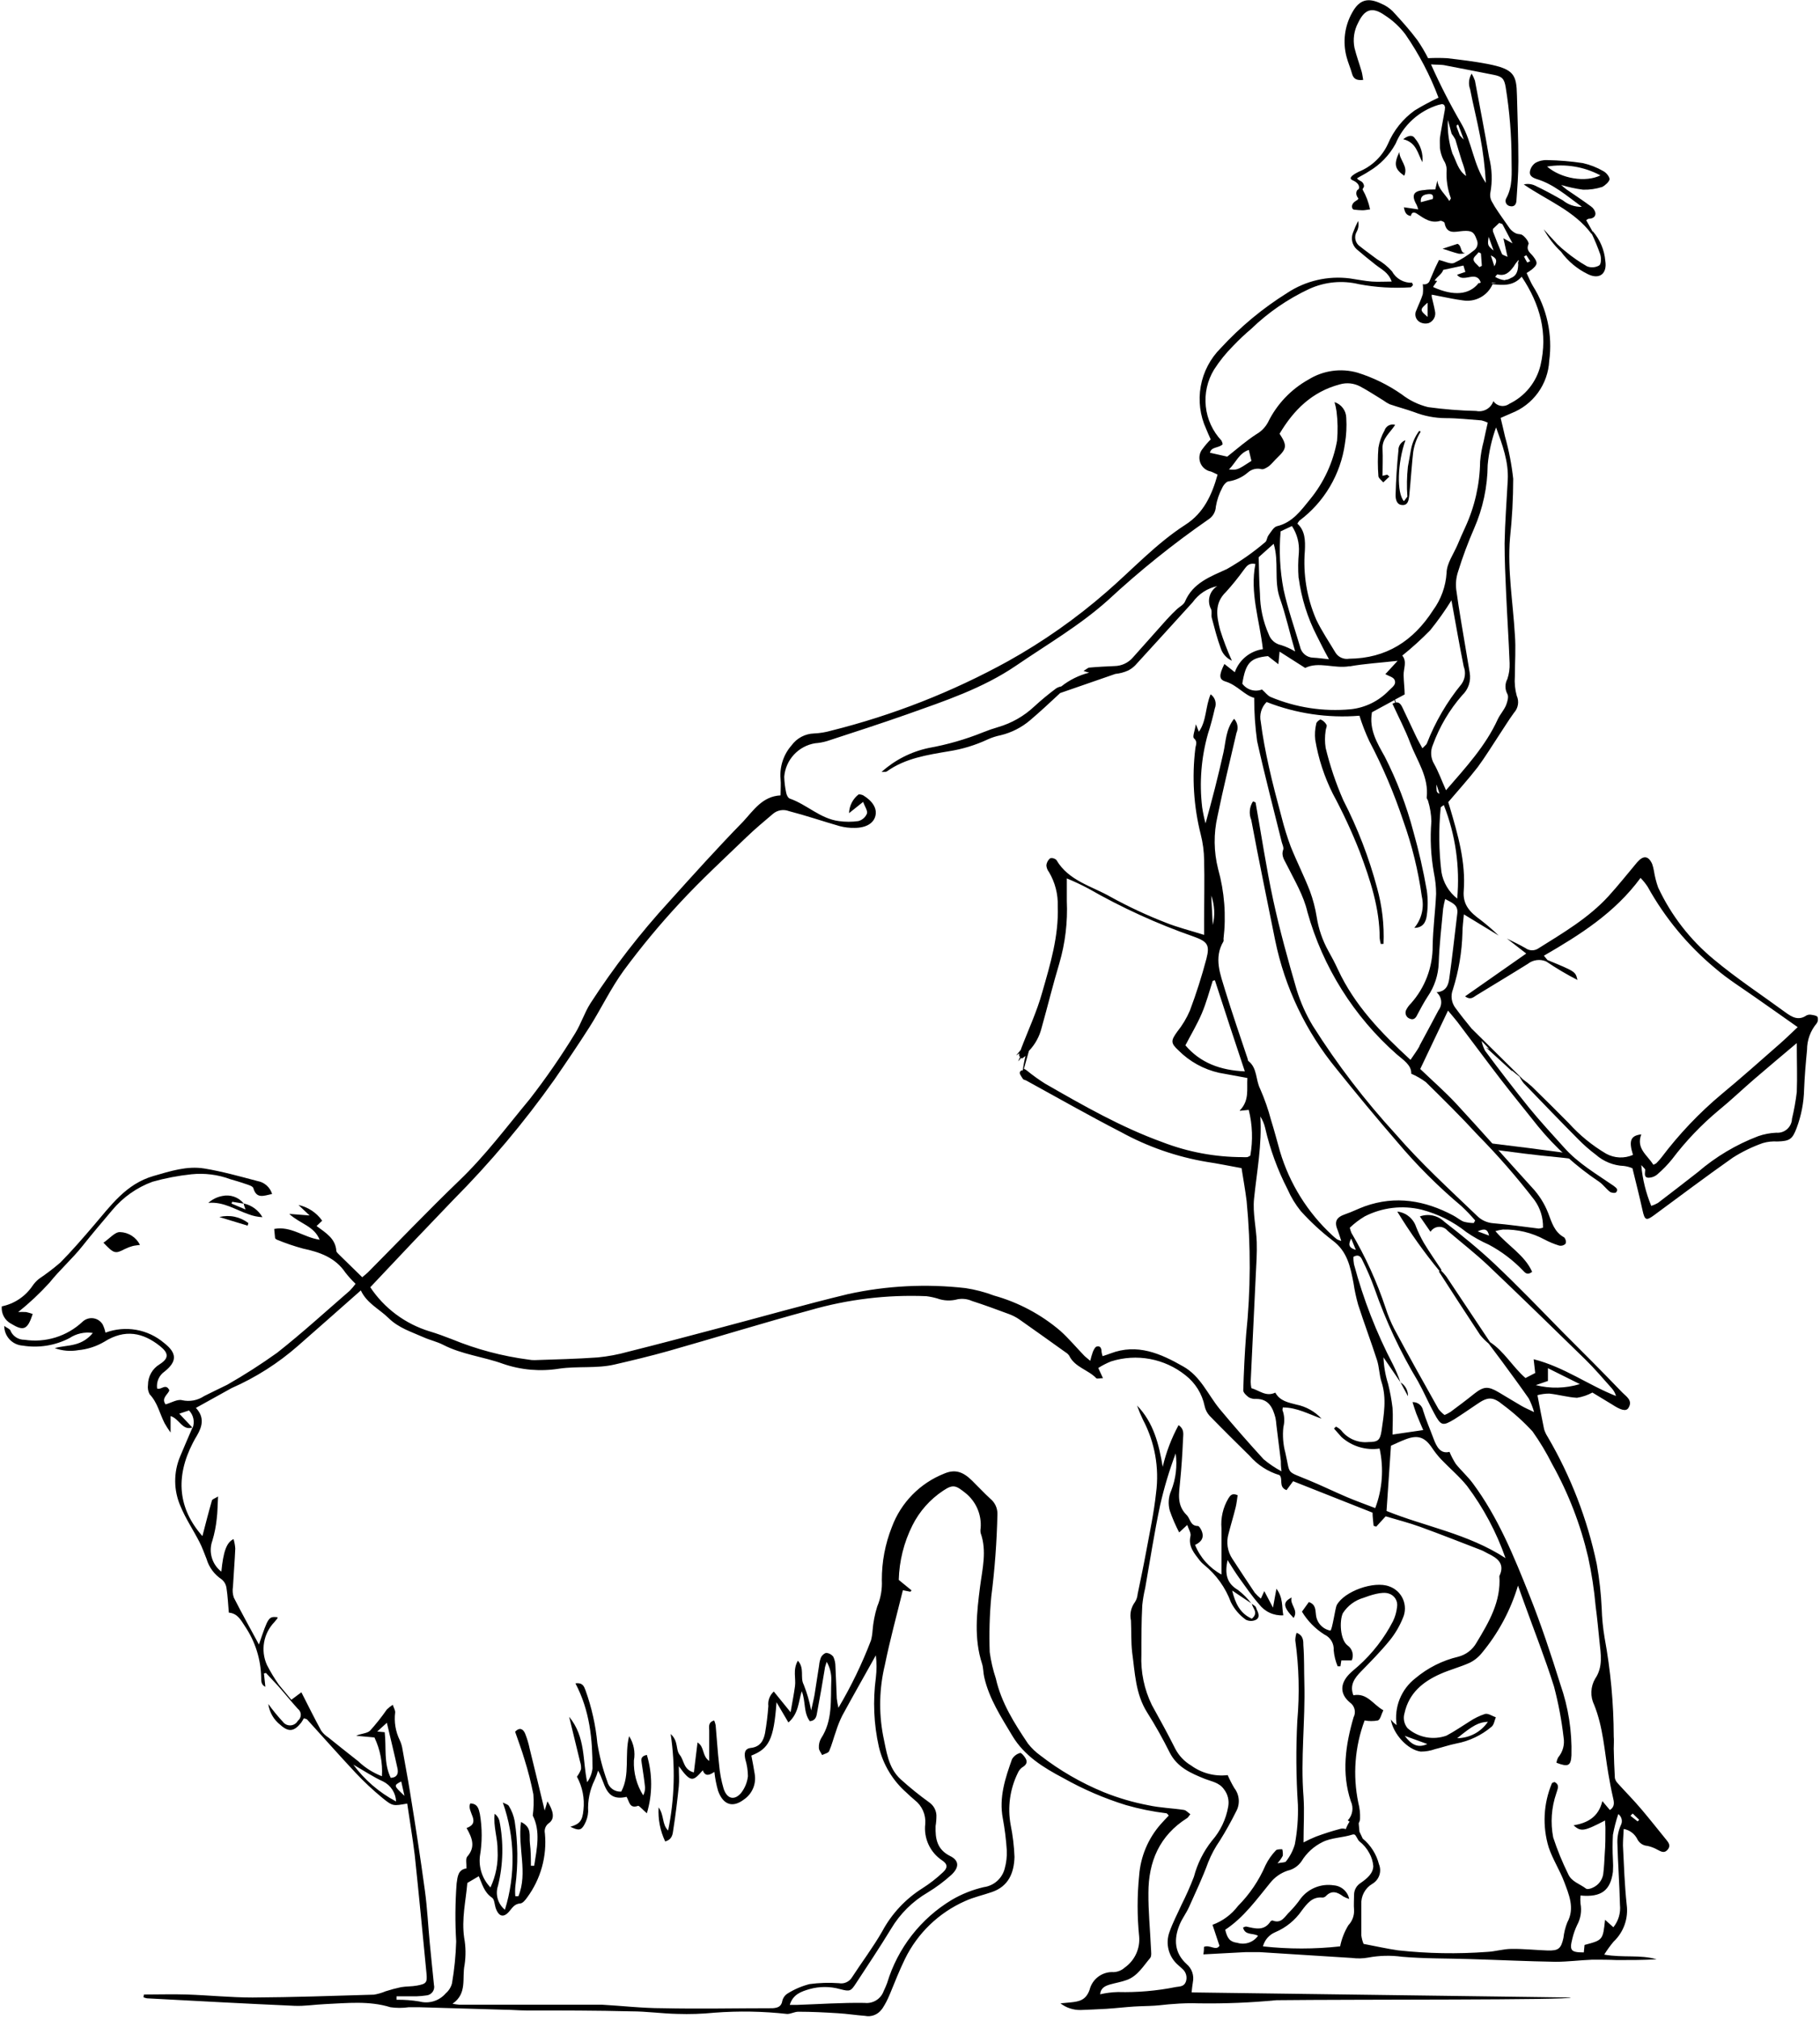 <svg width="466" height="517" viewBox="0 0 466 517" fill="none" xmlns="http://www.w3.org/2000/svg">
<path d="M401.178 295.166C395.064 294.322 388.183 293.441 381.091 292.598C381.582 293.124 382.03 293.687 382.432 294.284C387.818 294.993 393.204 295.703 398.629 296.201C399.817 296.316 401.005 296.45 402.194 296.603C401.821 296.149 401.482 295.669 401.178 295.166Z" fill="black"/>
<path d="M1.089 339.403C1.086 340.682 1.57 341.915 2.442 342.851C3.314 343.787 4.509 344.356 5.786 344.444C9.887 345.116 14.096 344.444 17.784 342.527C19.544 341.359 21.676 340.888 23.765 341.204C22.592 342.675 20.958 343.709 19.126 344.138C17.478 344.578 15.714 344.598 14.027 345.096C15.954 345.79 18.029 345.968 20.046 345.613C22.379 345.392 24.636 344.665 26.659 343.485C32.026 340.093 36.645 341.128 40.977 344.578C43.22 346.38 43.296 347.683 40.862 349.235C39.956 349.781 39.206 350.551 38.686 351.471C38.165 352.392 37.892 353.431 37.891 354.488C37.764 355.317 37.912 356.165 38.313 356.902C40.345 359.03 40.882 361.848 42.147 364.32C42.611 365.142 43.123 365.936 43.68 366.698V362.48C45.942 363.17 46.709 366.314 49.296 365.394C48.223 367.905 47.13 370.378 46.094 372.889C45.258 374.896 44.838 377.052 44.858 379.226C44.878 381.4 45.337 383.547 46.21 385.539C47.513 388.72 49.488 391.634 51.059 394.701C51.788 396.081 52.286 397.595 52.88 399.032C53.5 401.17 54.858 403.018 56.713 404.246C57.427 404.814 57.888 405.64 57.997 406.546C58.323 408.597 58.4 410.706 58.592 412.795C60.911 413.006 61.717 414.808 62.752 416.341C65.351 420.199 66.782 424.724 66.873 429.375C66.873 430.352 66.873 431.292 67.946 431.79C67.831 430.64 67.696 429.509 67.581 428.359L68.099 428.244L71.147 431.502C72.853 433.419 74.52 435.509 76.264 437.425C76.499 437.604 76.689 437.835 76.82 438.099C76.95 438.364 77.019 438.654 77.019 438.949C77.019 439.244 76.95 439.535 76.82 439.799C76.689 440.063 76.499 440.294 76.264 440.473C76.081 440.809 75.816 441.093 75.494 441.3C75.172 441.507 74.803 441.629 74.421 441.656C74.039 441.682 73.657 441.613 73.309 441.454C72.961 441.294 72.659 441.049 72.431 440.741C71.093 439.299 69.844 437.776 68.693 436.18C68.986 438.306 70.101 440.232 71.798 441.546C73.926 443.463 75.325 443.214 77.108 440.972C77.359 440.608 77.589 440.23 77.798 439.84C78.143 439.974 78.488 439.994 78.66 440.185C82.781 444.709 86.826 449.29 91.004 453.756C93.169 456.062 95.48 458.226 97.923 460.234C100.607 462.42 100.703 462.285 104.268 461.672C104.9 466.061 105.648 470.413 106.185 474.802C107.258 484.903 108.217 495.005 109.195 505.106C109.425 507.483 109.194 507.827 106.741 508.268C105.418 508.517 104.019 508.441 102.677 508.671C101.344 508.954 100.026 509.306 98.728 509.725C97.775 510.126 96.778 510.415 95.758 510.587C85.407 510.894 75.038 511.258 64.669 511.316C59.072 511.316 53.474 510.741 47.877 510.549C44.197 510.434 40.536 510.549 36.856 510.549L36.741 511.258C37.03 511.383 37.333 511.472 37.642 511.526C50.216 512.197 62.79 512.887 75.383 513.443C77.99 513.558 80.635 513.117 83.28 513.002C88.877 512.753 94.455 512.102 99.975 513.808C101.52 514.028 103.087 514.028 104.632 513.808C105.571 513.808 106.549 513.808 107.43 513.808L128.994 514.44C130.911 514.44 132.827 514.632 134.744 514.632C143.734 514.632 152.723 514.632 161.694 514.862C165.527 514.862 169.495 515.436 173.406 515.513C176.571 515.622 179.741 515.52 182.893 515.207C189.112 514.731 195.363 514.84 201.562 515.533C202.502 515.533 203.479 514.938 204.456 514.957C207.811 514.957 211.185 515.13 214.539 515.341C216.858 515.475 219.157 515.839 221.477 516.012C222.263 516.175 223.079 516.109 223.83 515.824C224.58 515.539 225.233 515.045 225.713 514.401L225.943 514.114C226.642 513.041 227.239 511.906 227.726 510.721C227.726 510.625 227.821 510.53 227.86 510.415C229.086 507.425 230.275 504.396 231.693 501.483C234.925 494.849 240.407 489.578 247.162 486.608C249.328 485.612 251.723 485.114 254.004 484.309C258.279 482.833 259.64 479.345 259.755 475.32C259.648 472.576 259.32 469.845 258.777 467.154C257.939 462.639 258.578 457.975 260.598 453.852C260.834 453.293 261.21 452.805 261.69 452.434C262.668 451.859 263.204 451.187 262.61 450.133C262.284 449.539 261.479 448.619 261.211 448.714C260.333 448.95 259.583 449.522 259.122 450.305C257.378 455.193 255.748 460.1 256.764 465.467C257.267 468.166 257.606 470.892 257.781 473.632C257.852 475.216 257.671 476.802 257.244 478.328C256.923 479.56 256.244 480.667 255.291 481.511C254.339 482.354 253.157 482.895 251.896 483.063C249.026 483.725 246.274 484.817 243.731 486.302C235.747 491.091 229.835 498.683 227.15 507.597C226.901 508.306 226.575 508.977 226.269 509.648C225.92 510.634 225.246 511.473 224.358 512.027C223.47 512.581 222.421 512.817 221.381 512.696C215.631 512.6 209.746 513.022 203.939 513.214C203.46 513.214 202.961 513.214 202.214 513.214C203.038 510.473 205.185 509.782 207.255 509.169C209.818 508.45 212.531 508.45 215.095 509.169C217.625 509.82 217.836 509.744 219.216 507.616C222.225 503.016 225.291 498.435 228.147 493.739C230.433 489.897 233.659 486.698 237.52 484.443C239.685 483.132 241.72 481.618 243.596 479.92C245.647 478.003 245.609 476.258 243.29 475.108C239.897 473.421 239.456 470.661 239.552 467.441C239.707 466.504 239.778 465.554 239.763 464.604C239.721 463.977 239.541 463.367 239.237 462.817C238.932 462.267 238.509 461.791 237.999 461.423C235.437 459.581 232.98 457.598 230.639 455.481C227.343 452.491 226.978 448.197 226.096 444.191C224.983 438.239 225.14 432.118 226.557 426.231C227.86 419.829 229.585 413.504 231.176 407.064L233.092 407.447L233.399 407.102L230.122 404.419C230.249 399.574 231.44 394.817 233.61 390.484C235.414 386.871 238.138 383.797 241.507 381.571C244.056 379.865 244.766 380.229 247.257 382.223C248.571 383.29 249.606 384.661 250.274 386.217C250.941 387.773 251.222 389.467 251.091 391.155C251.014 391.573 251.014 392.002 251.091 392.42C252.72 397.02 251.532 401.582 250.937 406.163C250.094 412.757 249.327 419.369 251.455 425.905C251.8 426.998 251.742 428.205 252.011 429.336C253.276 434.895 256.381 439.591 259.237 444.383C262.304 449.482 267.21 452.491 272.27 455.155C277.346 458.016 282.711 460.33 288.276 462.056C291.677 463.034 295.151 463.738 298.664 464.163C298.817 464.163 298.952 464.452 299.258 464.739C298.568 465.467 297.859 466.195 297.188 466.962C293.96 470.631 292.022 475.256 291.668 480.13C291.151 485.292 291.151 490.494 291.668 495.656C291.81 497.194 291.545 498.742 290.899 500.145C290.253 501.549 289.249 502.757 287.988 503.649C287.212 504.351 286.216 504.764 285.17 504.818C283.768 504.724 282.379 505.128 281.246 505.959C280.113 506.79 279.31 507.995 278.979 509.36C278.04 511.986 276.354 512.331 274.207 512.561L271.524 512.811C273.011 513.954 274.843 514.555 276.718 514.516C278.922 514.421 281.126 514.345 283.33 514.21C285.534 514.076 287.969 513.788 290.289 513.635C292.071 513.52 293.873 513.52 295.655 513.405C297.438 513.29 298.799 513.06 300.352 512.983C302.563 512.792 304.784 512.735 307.002 512.811C313.631 512.907 320.26 512.637 326.859 512.005C346.889 511.775 402.628 512.006 402.168 511.316L305.105 510.012C305.201 509.149 305.277 508.249 305.431 507.367C305.601 506.533 305.545 505.668 305.269 504.862C304.992 504.057 304.505 503.341 303.858 502.787C300.657 499.892 300.505 496.365 302.038 492.647C302.671 491.094 303.744 489.733 304.434 488.181C306.159 484.347 307.96 480.514 309.36 476.68C310.135 474.732 311.132 472.88 312.331 471.16C313.845 468.745 315.225 466.253 316.49 463.723C317.015 462.79 317.252 461.724 317.174 460.657C317.095 459.59 316.705 458.569 316.05 457.723C315.411 456.649 314.841 455.535 314.343 454.389C311.028 454.777 307.688 453.901 304.99 451.935C303.252 450.907 301.838 449.413 300.907 447.622C298.991 443.789 296.978 440.147 294.927 436.447C292.967 432.433 292.044 427.992 292.244 423.529C292.244 419.312 292.243 415.075 292.473 410.859C292.629 409.387 292.879 407.928 293.221 406.489C294.467 399.416 295.559 392.305 297.054 385.251C298.076 380.764 299.401 376.351 301.022 372.045C301.464 375.252 301.075 378.519 299.891 381.533C299.167 383.169 299.039 385.006 299.527 386.727C300.186 388.631 300.987 390.483 301.923 392.267C302.632 391.596 303.188 391.098 303.993 390.35C304.338 391.462 305.008 392.42 304.817 393.187C304.184 395.889 305.794 397.595 307.174 399.435C307.512 399.849 307.892 400.229 308.306 400.566C311.415 403.084 313.786 406.396 315.168 410.15C316.062 411.93 317.378 413.463 319.001 414.616C319.406 414.819 319.852 414.923 320.304 414.923C320.757 414.923 321.203 414.819 321.608 414.616C322.605 414.08 322.279 412.986 321.819 412.086C321.665 411.798 321.647 411.434 321.436 411.224C321.138 410.951 320.809 410.713 320.458 410.514C319.465 409.193 318.298 408.013 316.988 407.006C314.132 405.32 313.538 402.981 314.305 399.339C315.493 401.256 316.375 402.637 317.372 404.036C318.982 406.259 320.534 408.54 322.336 410.591C323.055 411.555 324.002 412.324 325.093 412.83C326.184 413.335 327.385 413.56 328.585 413.485C328.164 411.223 328.584 409.019 326.821 406.681C326.495 408.444 326.284 409.652 325.939 411.511L323.717 407.294L322.835 409.21C322.272 408.761 321.752 408.261 321.282 407.716C319.366 404.841 317.449 401.966 315.532 399.014C314.915 398.085 314.508 397.032 314.339 395.93C314.17 394.828 314.243 393.702 314.554 392.631C315.129 390.369 315.819 388.146 316.375 385.884C316.644 384.81 316.74 383.718 316.893 382.74C315.436 382.088 314.976 382.855 314.516 383.565C313.143 385.874 312.526 388.555 312.752 391.232C312.752 395.065 312.752 398.899 312.752 403.039C309.686 401.378 307.294 398.701 305.987 395.468C307.635 394.701 308.421 393.55 307.635 391.768C307.424 391.327 307.022 390.619 306.715 390.619C304.702 390.619 304.798 388.702 303.801 387.782C301.252 385.233 301.885 382.3 302.153 379.29C302.517 375.706 302.747 372.122 302.9 368.538C302.9 367.368 303.418 365.969 301.769 364.8C299.942 368.16 298.575 371.751 297.706 375.476C296.747 369.725 295.387 364.167 291.132 359.778C291.569 361.019 292.074 362.234 292.646 363.419C295.687 369.167 296.859 375.72 296.001 382.165C295.464 387.207 294.39 392.19 293.47 397.174C292.799 400.816 292.033 404.438 291.285 408.042C291.228 408.786 290.984 409.505 290.576 410.13C290.081 410.795 289.736 411.56 289.564 412.37C289.392 413.181 289.397 414.019 289.579 414.827C289.694 417.568 289.58 420.328 289.886 423.011C290.615 428.206 290.71 433.573 293.72 438.345C295.809 441.642 297.726 445.073 299.47 448.562C301.387 452.395 304.913 453.909 308.536 455.366C310.261 456.037 312.178 456.286 313.385 458.011C313.871 458.629 314.22 459.344 314.408 460.107C314.596 460.871 314.62 461.665 314.477 462.439C313.919 465.688 312.474 468.719 310.299 471.198C308.146 473.913 306.58 477.047 305.699 480.399C304.755 482.86 303.686 485.272 302.498 487.625C301.463 489.925 300.256 492.187 299.432 494.564C298.901 496.023 298.825 497.608 299.215 499.11C299.606 500.613 300.443 501.961 301.616 502.978C301.999 503.361 302.44 503.668 302.805 504.051C303.241 504.441 303.554 504.95 303.704 505.516C303.854 506.081 303.834 506.678 303.648 507.233C303.207 508.517 302.134 508.479 301.08 508.632C296.198 509.615 291.221 510.045 286.244 509.916C284.708 509.955 283.18 510.147 281.682 510.491C281.835 508.823 283.023 508.325 284.289 507.961C285.554 507.597 287.183 507.329 288.563 506.811C291.285 505.795 292.723 503.284 294.486 501.214C294.908 500.697 294.735 499.604 294.697 498.78C294.486 494.046 294.007 489.196 294.045 484.558C294.045 476.584 296.844 469.876 303.955 465.39C304.204 465.237 304.338 464.93 304.778 464.394C304.184 463.991 303.705 463.378 303.13 463.301C300.121 462.841 297.035 462.765 294.064 462.113C290.129 461.37 286.277 460.24 282.564 458.739C276.785 456.355 271.351 453.209 266.406 449.385C265.199 448.52 264.121 447.487 263.204 446.318C259.735 441.143 256.381 435.891 254.981 429.662C254.25 427.467 253.724 425.208 253.41 422.915C253.237 418.171 253.371 413.42 253.812 408.693C254.71 401.659 255.235 394.583 255.385 387.494C255.39 386.761 255.23 386.036 254.919 385.373C254.607 384.709 254.15 384.124 253.582 383.66C251.972 382.184 250.458 380.536 248.887 379.003C246.51 376.665 244.478 376.051 241.776 377.201C238.704 378.413 235.922 380.257 233.61 382.615C231.298 384.973 229.509 387.791 228.359 390.886C226.645 395.205 225.772 399.811 225.789 404.457C225.913 406.78 225.507 409.1 224.602 411.242C223.978 413.243 223.579 415.306 223.413 417.395C223.36 418.243 223.225 419.084 223.011 419.906C220.727 425.883 217.937 431.654 214.673 437.157C214.49 436.373 214.349 435.579 214.251 434.78C214.116 432.039 214.06 429.279 213.906 426.538C213.907 425.697 213.724 424.866 213.369 424.104C213.162 423.822 212.898 423.588 212.594 423.417C212.29 423.245 211.953 423.139 211.606 423.107C211.165 423.107 210.513 423.682 210.245 424.162C209.963 424.846 209.788 425.57 209.727 426.308C209.325 428.799 208.961 431.329 208.558 433.821C208.367 434.933 208.079 436.007 207.695 437.828C207.271 435.567 206.629 433.352 205.779 431.215C204.801 429.394 206.086 427.075 204.284 425.1C202.942 427.477 203.824 429.605 203.556 431.598C203.288 433.592 202.865 435.738 202.424 438.287L198.131 432.998C197.615 433.454 197.217 434.029 196.974 434.674C196.73 435.318 196.647 436.012 196.732 436.696C196.567 439.009 196.286 441.312 195.889 443.597C195.525 445.514 194.681 447.143 192.266 447.43C190.541 447.603 190.541 448.945 190.828 450.325C191.262 451.735 191.488 453.201 191.5 454.676C191.324 456.226 190.727 457.697 189.774 458.931C188.068 460.963 186.151 460.502 185.289 457.896C184.69 455.877 184.298 453.803 184.12 451.705C183.737 448.35 183.545 444.977 183.238 441.623C183.157 441.201 183.028 440.789 182.855 440.396C181.264 440.894 181.571 441.968 181.59 442.984C181.59 445.476 181.59 447.948 181.59 450.766C179.673 449.424 180.459 447.181 178.6 446.031C178.274 448.715 177.986 451.11 177.66 453.698C174.977 453.027 175.188 450.612 174.057 449.232C172.926 447.852 173.807 445.763 171.718 443.865C172.955 452.075 172.734 460.439 171.067 468.573C169.437 466.943 170.127 464.738 168.632 462.649C168.45 465.652 169.03 468.653 170.319 471.371C172.236 470.815 172.236 469.359 172.409 468.247C172.984 464.586 173.425 460.906 173.808 457.226C173.961 455.692 173.808 454.12 173.808 452.107C176.971 456.496 177.468 455.941 179.941 453.162C180.631 454.983 181.858 454.254 182.913 453.564C183.088 455.218 183.408 456.854 183.871 458.452C185.232 462.151 187.704 462.726 190.445 460.656C191.506 459.943 192.335 458.936 192.829 457.757C193.322 456.578 193.46 455.28 193.224 454.024C192.994 452.471 192.669 450.919 192.381 449.385C196.809 447.641 198.131 445.418 198.821 435.738L201.868 440.914C204.494 438.633 204.399 435.719 205.281 432.921C206.335 435.528 205.683 438.364 207.351 440.588C209.019 440.415 209.076 439.131 209.268 438.058C209.958 434.416 210.59 430.774 211.185 427.132C211.185 426.749 211.395 426.365 211.664 425.388C212.476 426.775 212.887 428.361 212.851 429.969C212.641 435.068 213.274 440.357 210.226 444.996C209.807 445.736 209.614 446.582 209.67 447.43C209.67 448.044 210.206 448.638 210.494 449.252C211.126 448.926 212.065 448.753 212.295 448.255C213.005 446.645 213.427 444.881 214.04 443.194C214.468 441.812 215.007 440.466 215.65 439.169C218.372 434.166 221.19 429.222 224.256 423.721C224.483 425.631 224.483 427.561 224.256 429.471C223.467 435.355 223.726 441.331 225.023 447.124C226.101 451.681 228.573 455.788 232.096 458.874C232.786 459.525 233.476 460.177 234.224 460.79C235.14 461.502 235.864 462.429 236.332 463.49C236.801 464.55 236.998 465.711 236.907 466.866C236.69 468.667 236.977 470.492 237.734 472.14C238.492 473.788 239.692 475.194 241.2 476.201C242.657 477.16 242.715 478.118 241.412 479.287C239.796 480.813 238.036 482.179 236.159 483.369C231.852 486.086 228.32 489.869 225.905 494.352C223.547 498.473 220.653 502.288 218.065 506.275C217.716 506.798 217.222 507.207 216.643 507.452C216.064 507.697 215.425 507.768 214.807 507.654C212.294 507.471 209.771 507.548 207.274 507.885C205.333 508.38 203.477 509.169 201.773 510.223C201.413 510.428 201.099 510.704 200.848 511.033C200.598 511.362 200.417 511.739 200.316 512.14C200.067 513.712 199.052 513.961 197.844 514.057C188.433 514.057 179.022 514.268 169.61 514.057C164.435 514.057 159.26 513.443 154.085 513.156C152.168 513.156 150.251 513.156 148.334 513.156H117.57C116.997 513.108 116.428 513.025 115.865 512.907C119.698 510.3 118.26 506.332 118.951 502.997C119.302 500.688 119.269 498.338 118.854 496.04C118.145 491.209 119.277 486.571 119.66 481.99L122.592 480.265C123.436 482.182 123.953 484.423 125.985 485.765C126.598 486.168 126.617 487.472 126.905 488.373C127.691 490.673 128.994 490.998 130.489 489.158C131.237 488.257 131.774 487.375 133.154 487.241C133.825 487.241 134.514 486.36 134.974 485.708C138.461 480.987 140.079 475.143 139.517 469.301C139.407 468.798 139.452 468.274 139.647 467.798C139.842 467.322 140.178 466.916 140.609 466.636C142.047 465.563 141.779 463.666 140.169 461.097C139.9 461.96 139.689 462.65 139.459 463.455C138.156 458.088 136.929 452.874 135.626 447.661C135.349 446.311 134.952 444.99 134.438 443.712C133.978 442.677 133.134 442.006 131.889 443.271C132.694 445.629 133.594 447.987 134.303 450.402C135.219 453.323 135.974 456.291 136.565 459.295C136.701 461.11 136.65 462.935 136.412 464.739C138.444 468.764 137.466 473.192 136.776 477.6H135.933C135.933 475.684 135.933 473.767 135.684 471.85C135.434 469.933 136.316 467.767 133.403 466.387C132.502 472.942 135.204 479.363 132.732 485.401H131.946C131.869 484.56 131.869 483.713 131.946 482.871C132.684 477.314 132.626 471.679 131.773 466.138C131.523 464.78 131.023 463.48 130.297 462.305C130.087 461.902 129.377 461.748 128.745 461.403C131.871 470.257 132.06 479.883 129.282 488.852C128.395 488.125 127.751 487.144 127.435 486.041C127.12 484.938 127.149 483.765 127.518 482.68C128.858 477.227 128.977 471.545 127.863 466.042C127.665 465.337 127.241 464.718 126.656 464.279C126.253 467.499 127.461 470.565 127.404 473.709C127.582 476.954 126.956 480.194 125.582 483.14C124.565 482.089 123.795 480.824 123.328 479.438C122.86 478.053 122.707 476.58 122.879 475.128C123.483 471.575 123.483 467.946 122.879 464.394C122.573 463.033 122.324 461.691 120.407 461.634C119.391 463.78 123.359 466.483 119.468 467.94C120.925 470.508 121.806 472.789 119.64 475.243C119.161 475.799 119.487 477.064 119.43 478.271C117.302 478.578 117.168 480.303 116.919 482.105C116.545 487.055 116.506 492.023 116.804 496.978C116.695 500.57 116.336 504.15 115.73 507.693C115.471 508.684 114.916 509.574 114.139 510.242C113.322 511.192 112.254 511.893 111.057 512.263C109.86 512.632 108.583 512.656 107.373 512.332C105.442 512.01 103.486 511.863 101.528 511.891V511.009C103.253 511.009 104.958 511.009 106.684 511.009C107.524 510.98 108.363 510.903 109.195 510.779C109.51 510.75 109.814 510.653 110.088 510.495C110.362 510.336 110.6 510.12 110.782 509.861C110.964 509.602 111.088 509.307 111.145 508.995C111.202 508.684 111.19 508.364 111.111 508.058C110.766 504.493 110.364 500.927 110.038 497.362C109.616 492.934 109.405 488.488 108.811 484.098C107.661 475.607 106.357 467.154 104.977 458.701C104.402 455.06 103.674 451.437 103.061 447.814C102.938 446.978 102.693 446.163 102.332 445.398C101.269 443.196 100.869 440.733 101.182 438.307C101.182 437.713 100.78 437.08 100.569 436.39C100.025 436.734 99.518 437.132 99.055 437.579C97.741 439.477 96.307 441.288 94.761 443.003C93.994 443.75 92.461 443.713 91.196 444.326L95.873 444.747C97.346 447.84 98.006 451.257 97.79 454.676C95.537 453.812 93.477 452.509 91.732 450.843C89.164 448.811 86.576 446.798 84.065 444.747C83.353 444.295 82.735 443.709 82.245 443.022C80.539 439.898 78.967 436.735 77.165 433.189L74.597 435.106L71.415 431.273C70.266 429.642 69.235 427.931 68.329 426.154C67.525 424.349 67.278 422.346 67.62 420.399C67.961 418.453 68.875 416.653 70.246 415.229C70.514 414.903 70.782 414.596 71.051 414.251C71.071 414.157 71.071 414.059 71.051 413.964C68.77 413.772 68.712 413.849 66.297 420.96C64.016 416.743 61.87 412.891 59.877 408.962C59.565 408.063 59.486 407.1 59.647 406.163C59.819 402.905 60.107 399.646 60.241 396.388C60.182 395.569 60.034 394.76 59.8 393.973C57.998 394.816 57.173 397.192 56.675 402.31C55.501 401.401 54.647 400.143 54.233 398.717C53.82 397.291 53.87 395.771 54.376 394.375C54.92 392.562 55.293 390.7 55.487 388.816C55.717 387.072 55.698 385.289 55.832 383.066C55.046 383.564 54.356 383.737 54.26 384.101C53.398 387.091 52.631 390.12 51.826 393.205C45.635 386.209 44.829 378.178 49.372 369.361C49.717 368.71 50.062 368.039 50.446 367.445C51.845 365.068 52.362 362.73 50.158 360.392L59.282 355.331C65.493 352.607 71.247 348.941 76.341 344.463C81.574 339.882 86.788 335.262 92.385 330.317C93.937 333.633 97.118 335.071 99.438 337.352C102.083 339.959 105.341 340.917 108.465 342.316C110.095 343.045 111.877 343.428 113.449 344.233C118.318 346.744 123.761 347.281 128.783 349.102C133.405 350.697 138.351 351.124 143.178 350.347C147.913 349.657 152.762 350.348 157.324 349.293C161.886 348.239 166.6 347.108 171.162 345.824C183.276 342.393 195.295 338.655 207.428 335.377C217.086 332.589 227.131 331.378 237.176 331.793C238.116 331.909 239.045 332.102 239.954 332.368C241.64 332.985 243.477 333.058 245.207 332.579C246.444 332.352 247.72 332.506 248.867 333.02C252.087 334.055 255.25 335.224 258.451 336.413C259.345 336.749 260.195 337.193 260.982 337.735C264.949 340.514 268.898 343.351 272.846 346.168C273.213 346.384 273.528 346.679 273.766 347.031C275.204 350.002 278.615 350.616 280.685 352.782C280.896 353.012 281.586 352.782 282.41 352.782C281.969 351.823 281.625 351.114 281.203 350.175C282.24 349.511 283.337 348.947 284.48 348.489C287.703 347.467 291.127 347.255 294.451 347.874C297.774 348.492 300.894 349.921 303.533 352.034C306.057 353.997 307.798 356.798 308.44 359.931C308.634 360.844 309.063 361.69 309.685 362.385C313.059 365.854 316.51 369.266 319.96 372.658C321.994 375.001 324.654 376.716 327.627 377.604C328.585 378.601 327.281 380.651 329.409 381.437L331.096 379.157L351.433 387.206C351.433 388.261 351.605 389.411 351.701 390.561L352.371 390.791L354.787 388.146C357.662 389.008 360.709 389.775 363.661 390.848C368.932 392.765 374.127 394.816 379.341 396.828C379.916 397.058 380.452 397.423 381.027 397.691C383.538 398.88 385.378 400.375 383.902 403.442C384.362 409.958 381.219 415.248 378.037 420.519C377.54 421.396 376.872 422.164 376.071 422.777C375.271 423.389 374.355 423.834 373.379 424.085C369.344 425.036 365.589 426.919 362.416 429.585C360.618 430.976 359.225 432.822 358.379 434.931C357.533 437.041 357.265 439.337 357.604 441.585C357.316 441.378 357.041 441.154 356.78 440.914C356.57 440.722 356.416 440.492 356.109 440.147C356.723 443.885 360.422 447.929 363.776 448.37C365.024 448.372 366.263 448.157 367.438 447.737C369.259 447.296 371.041 446.664 372.881 446.3C376.22 445.672 379.337 444.186 381.927 441.987C382.541 441.47 382.656 440.396 383.001 439.591C382.081 439.284 381.084 438.537 380.241 438.728C378.843 439.183 377.515 439.828 376.292 440.645C374.376 441.833 372.46 443.176 370.351 444.288C368.67 444.888 366.858 445.026 365.105 444.689C363.352 444.352 361.722 443.552 360.384 442.371C359.952 441.844 359.655 441.218 359.522 440.549C359.388 439.881 359.421 439.19 359.617 438.537C360.748 433.362 364.352 430.448 368.875 428.455C371.271 427.4 373.858 426.73 376.254 425.656C377.483 425.058 378.564 424.194 379.417 423.127C383.634 418.059 386.782 412.191 388.674 405.876L390.227 410.207C392.796 417.357 395.613 424.449 397.894 431.714C399.023 435.994 399.843 440.349 400.348 444.747C400.504 445.642 400.462 446.56 400.227 447.437C399.992 448.314 399.57 449.129 398.987 449.826C398.741 450.257 398.584 450.733 398.527 451.225C401.517 452.375 402.226 452.03 402.36 449.309C402.525 443.163 401.571 437.039 399.543 431.234C397.147 423.567 394.617 415.9 391.646 408.463C387.659 398.457 383.595 388.433 377.117 379.712C375.813 377.948 374.127 376.454 372.747 374.729C372.12 373.75 371.581 372.716 371.136 371.642C368.817 372.236 367.821 370.358 367.016 368.173C366.211 365.988 365.099 363.458 364.371 361.043C364.255 360.421 363.917 359.861 363.42 359.47C362.923 359.078 362.3 358.882 361.668 358.916C361.974 359.893 362.262 360.832 362.626 361.829C363.182 363.267 363.815 364.666 364.409 366.065L356.55 367.214C356.55 364.799 356.704 362.577 356.55 360.392C356.3 358.299 355.916 356.224 355.4 354.181C354.712 352 354.319 349.738 354.231 347.453L358.582 353.835C359.215 355.024 359.866 356.213 360.499 357.401C360.523 356.693 360.358 355.991 360.022 355.368C359.685 354.744 359.188 354.223 358.582 353.855C358.046 352.293 357.406 350.769 356.665 349.293C352.4 341.133 349.051 332.525 346.679 323.628C346.561 322.996 346.515 322.353 346.544 321.711C347.867 320.964 348.462 321.712 348.845 322.613C350.023 324.971 351.06 327.395 351.95 329.876C354.834 338.155 358.566 346.114 363.087 353.625C364.582 356.308 365.77 359.146 367.246 361.829C368.952 364.992 369.392 365.088 372.363 363.305C374.28 362.097 376.197 360.756 378.114 359.472C380.874 357.555 382.177 357.401 384.879 359.644C387.59 361.658 390.107 363.923 392.394 366.409C394.278 369.063 395.956 371.858 397.415 374.767C401.59 382.244 404.694 390.27 406.635 398.611C407.536 402.739 408.176 406.919 408.551 411.127C408.954 414.156 409.241 417.204 409.548 420.251C409.855 423.299 410.506 426.672 408.436 429.7C407.841 430.713 407.506 431.859 407.463 433.033C407.419 434.208 407.668 435.374 408.187 436.429C410.487 442.179 410.794 448.159 411.81 454.062C412.155 455.979 412.5 458.011 412.96 459.947C413.267 461.251 413.573 462.438 412.193 463.32L410.276 461.039C409.279 465.16 406.443 466.637 402.897 467.25C404.814 468.937 405.562 468.802 410.967 466.003C410.967 466.77 411.082 467.442 411.062 468.132C411.062 470.221 411.063 472.329 410.89 474.438C410.794 476.22 410.718 478.003 410.488 479.786C410.362 480.523 410.057 481.217 409.599 481.809C409.141 482.401 408.544 482.871 407.862 483.177C407.363 483.446 406.443 483.695 406.098 483.446C404.546 482.238 402.38 481.702 401.517 479.709C400.02 476.679 398.739 473.546 397.684 470.336C396.957 466.581 397.229 462.701 398.47 459.084C398.738 458.088 399.504 456.861 398.009 456.152C397.703 456.305 397.396 456.344 397.358 456.478C395.177 461.683 394.886 467.487 396.533 472.885C397.568 475.971 399.409 478.769 400.54 481.817C401.671 484.864 403.299 488.449 401.287 492.11C400.789 493.377 400.461 494.705 400.31 496.058C399.696 498.818 399.045 499.375 396.189 499.279C393.333 499.183 390.074 498.838 387.026 498.876C384.937 498.876 382.848 499.547 380.758 499.643C373.159 500.209 365.524 500.074 357.949 499.24C355.132 498.838 352.371 498.205 349.132 497.591C348.847 496.891 348.654 496.157 348.558 495.407C348.558 492.762 348.558 490.116 348.558 487.471C348.503 486.422 348.736 485.378 349.232 484.452C349.729 483.526 350.47 482.753 351.375 482.219C352.215 481.731 352.851 480.957 353.164 480.037C353.478 479.118 353.448 478.116 353.081 477.217C352.425 474.64 350.969 472.339 348.922 470.643L348.078 468.86L347.905 466.943C347.905 466.847 347.905 466.732 347.905 466.636C348.106 466.306 348.219 465.93 348.232 465.544C348.286 464.175 348.137 462.806 347.791 461.48C346.328 454.441 346.886 447.131 349.401 440.396C350.528 440.613 351.685 440.613 352.812 440.396C353.445 440.147 353.656 438.863 354.193 437.789C351.548 436.333 350.072 433.266 346.526 433.956C345.51 431.349 346.813 429.548 348.538 427.803C351.049 425.235 353.579 422.667 355.841 419.887C357.245 418.149 358.383 416.211 359.215 414.137C359.549 413.379 359.721 412.559 359.721 411.73C359.721 410.901 359.549 410.081 359.216 409.322C358.882 408.563 358.394 407.882 357.784 407.322C357.173 406.761 356.453 406.334 355.669 406.067C351.835 404.61 344.168 407.313 342.251 410.897C341.906 411.53 341.082 417.395 340.622 417.395C339.651 417.208 338.767 416.711 338.103 415.978C337.44 415.245 337.032 414.316 336.942 413.331C336.769 412.143 336.942 410.705 335.121 410.092L333.357 412.546C334.789 414.924 336.759 416.933 339.108 418.411C339.867 418.761 340.501 419.333 340.926 420.052C341.351 420.771 341.546 421.603 341.485 422.436C341.609 423.847 341.951 425.232 342.5 426.538H343.21L343.44 425.024H346.104C346.398 424.36 346.453 423.614 346.257 422.914C346.061 422.214 345.627 421.605 345.03 421.19C343.113 419.733 342.922 414.923 343.823 412.949C345.051 411.028 346.94 409.624 349.132 409C350.723 408.406 353.847 407.314 355.572 407.908C356.296 408.122 356.914 408.598 357.307 409.242C357.7 409.887 357.841 410.654 357.7 411.396C357.562 412.647 357.212 413.865 356.665 414.999C354.421 419.344 351.4 423.242 347.753 426.5C346.967 427.19 346.123 427.861 345.395 428.608C343.114 431.023 343.056 433.63 345.606 435.776C346.211 436.184 346.643 436.802 346.82 437.51C346.997 438.218 346.906 438.965 346.564 439.61C344.513 446.683 343.459 453.852 345.874 461.097C346.248 461.897 346.372 462.79 346.232 463.662C346.092 464.533 345.693 465.342 345.088 465.985L345.548 466.292C345.15 466.889 344.828 467.532 344.589 468.208C344.062 468.024 343.488 468.024 342.961 468.208C340.929 468.745 338.935 469.397 336.961 470.125C335.866 470.563 334.798 471.062 333.76 471.62C333.76 467.48 334.009 463.684 333.76 459.928C332.974 450.19 334.24 440.473 333.971 430.755C333.876 427.573 333.971 424.411 333.721 421.171C333.721 420.041 333.722 418.584 331.978 417.971C331.77 418.589 331.659 419.235 331.651 419.887C332.599 426.701 332.773 433.601 332.169 440.454C331.798 447.639 331.85 454.839 332.322 462.017C332.423 465.397 332.16 468.776 331.537 472.099C331.075 473.689 330.306 475.173 329.275 476.469C329.064 476.795 328.24 476.718 327.09 476.948C327.626 476.372 328.084 475.728 328.45 475.031C328.499 474.472 328.454 473.909 328.317 473.364C327.761 473.364 326.975 473.364 326.707 473.632C325.618 474.763 324.712 476.056 324.023 477.466C322.357 481.349 319.971 484.881 316.988 487.874C315.32 490.079 313.051 491.756 310.453 492.704L312.235 498.071C311.372 499.489 309.743 497.707 308.268 498.359C308.268 498.819 308.267 499.394 308.114 500.276L318.982 499.7C320.151 499.7 321.321 499.7 322.471 499.7C330.387 500.179 338.284 500.716 346.2 501.196C347.564 501.374 348.947 501.341 350.301 501.099C353.171 500.559 356.11 500.489 359.003 500.889C364.753 501.387 370.619 501.291 376.427 501.483C383.711 501.694 391.013 502.058 398.297 502.173C401.421 502.173 404.565 501.751 407.689 501.636C409.798 501.636 411.925 501.636 414.033 501.732C417.406 501.732 420.78 501.732 424.173 501.54C419.975 500.294 415.566 501.195 410.755 500.333C411.469 499.179 412.264 498.078 413.133 497.036C414.407 495.84 415.377 494.356 415.964 492.71C416.55 491.063 416.736 489.3 416.506 487.567C415.969 482.526 415.796 477.466 415.547 472.406C415.547 471.064 415.662 469.723 415.739 468.17C416.505 468.308 417.226 468.626 417.843 469.099C418.46 469.573 418.955 470.188 419.285 470.892C419.532 471.352 419.892 471.741 420.332 472.022C420.771 472.304 421.275 472.469 421.796 472.501C422.712 472.697 423.591 473.033 424.403 473.498C425.285 473.939 426.108 474.495 426.971 473.498C427.833 472.502 427.278 471.716 426.665 470.968C424.595 468.419 422.563 465.851 420.416 463.301C418.269 460.752 416.276 458.777 414.225 456.496C413.855 456.128 413.596 455.664 413.478 455.155C413.325 452.664 413.247 450.153 413.19 447.642C413.19 446.588 413.286 445.533 413.19 444.478C413.169 436.017 412.387 427.576 410.852 419.255C410.429 416.751 410.179 414.221 410.104 411.683C409.93 407.89 409.507 404.112 408.839 400.375C406.438 388.904 402.192 377.9 396.266 367.79C395.88 367.195 395.576 366.55 395.364 365.873C394.77 363.094 394.272 360.314 393.658 357.133C394.651 356.863 395.677 356.727 396.706 356.73C399.064 356.979 401.402 357.67 403.779 357.804C405.162 357.584 406.497 357.13 407.728 356.462C408.974 357.209 410.89 358.379 412.73 359.49C414.954 360.947 416.353 361.407 416.966 360.372C418.154 358.455 416.333 357.44 415.337 356.405C410.353 351.21 405.255 346.131 400.195 341.071C394.444 335.205 388.694 329.225 382.695 323.551C378.631 319.718 374.242 316.172 369.814 312.741C369.004 311.946 367.985 311.397 366.876 311.156C365.767 310.915 364.613 310.993 363.546 311.38L366.268 315.31C366.493 314.948 366.801 314.644 367.166 314.425C367.532 314.206 367.945 314.077 368.37 314.049C368.795 314.021 369.221 314.094 369.612 314.263C370.003 314.432 370.348 314.692 370.619 315.021C374.05 317.973 377.673 320.772 380.95 323.858C389.307 331.794 397.569 339.863 405.868 347.951C408.283 350.309 410.468 352.896 412.73 355.427C413.214 355.98 413.568 356.635 413.765 357.343C406.731 354.583 400.559 349.945 392.681 347.933C392.834 349.332 392.949 350.309 393.083 351.459L390.591 352.743C387.294 349.887 385.167 345.939 381.525 343.562C377.794 337.94 374.05 332.323 370.293 326.714C369.844 326.139 369.357 325.595 368.837 325.084L368.415 325.488C371.922 330.912 375.43 336.356 378.995 341.742C379.643 342.54 380.368 343.271 381.161 343.926C382.292 345.44 383.442 346.955 384.573 348.489C386.873 351.632 389.192 354.756 391.416 357.957C391.99 359.078 392.453 360.252 392.796 361.464C391.301 360.736 390.361 360.353 389.499 359.836C387.582 358.724 385.665 357.535 383.749 356.405C380.989 354.775 379.915 354.851 377.443 356.787C375.526 358.34 373.437 359.893 371.405 361.407C370.918 361.718 370.405 361.988 369.872 362.212C369.29 361.77 368.768 361.255 368.319 360.679C364.486 353.855 360.652 347.031 356.991 340.169C356.117 338.476 355.386 336.713 354.806 334.898C352.575 328.17 349.632 321.7 346.027 315.597C345.847 315.17 345.706 314.727 345.606 314.274C346.767 313.159 348.053 312.181 349.439 311.361C353.916 309.075 359.061 308.463 363.949 309.636C368.144 310.724 372.062 312.683 375.449 315.386C377.261 316.636 379.186 317.714 381.199 318.606C384.461 320.341 387.425 322.587 389.978 325.257C390.649 325.986 391.166 326.407 392.297 325.563C390.381 321.251 386.068 318.893 382.886 315.136C383.512 314.947 384.153 314.812 384.803 314.734C388.502 314.643 392.161 315.516 395.421 317.265C396.646 317.916 397.929 318.448 399.255 318.855C399.544 318.913 399.842 318.898 400.123 318.811C400.405 318.724 400.66 318.568 400.866 318.357C400.95 318.08 400.96 317.786 400.896 317.503C400.833 317.221 400.697 316.961 400.502 316.747C397.991 315.405 397.319 312.914 396.418 310.556C395.457 308.087 394.025 305.827 392.202 303.905C385.742 296.813 379.378 289.587 372.861 282.533C369.986 279.447 366.805 276.668 363.643 273.639C366 268.675 368.281 263.864 370.754 258.689C371.923 260.107 372.938 261.238 373.858 262.522C377.366 267.142 380.816 271.837 384.362 276.437C387.448 280.443 390.669 284.334 393.793 288.302C398.277 293.789 403.555 298.576 409.453 302.505C410.468 303.215 411.216 304.307 412.213 305.074C412.596 305.361 413.573 305.458 413.784 305.208C414.474 304.461 413.784 304.039 413.151 303.541C408.743 300.493 404.047 297.79 400.425 293.688C397.415 290.334 394.33 287.018 391.474 283.51C387.64 278.757 383.921 273.927 380.241 268.962C379.828 268.179 379.531 267.34 379.359 266.471L379.244 266.336C379.934 267.084 380.644 267.812 381.334 268.54C381.047 268.387 380.758 268.234 380.49 268.119L387.18 274.233C387.18 274.138 387.065 274.042 387.026 273.946C387.697 274.521 388.387 275.077 389.097 275.633C389.386 276.236 389.746 276.802 390.17 277.319C394.789 282.111 399.408 286.903 404.085 291.618C405.486 293.045 406.992 294.365 408.59 295.567C410.589 297.33 413.134 298.352 415.797 298.461C416.55 298.554 417.285 298.754 417.982 299.056C418.863 302.697 419.783 306.262 420.569 309.847C421.125 312.358 421.49 312.55 423.502 311.074C430.211 306.128 436.92 301.087 443.705 296.314C446.112 294.79 448.684 293.543 451.372 292.596C452.579 292.247 453.837 292.111 455.09 292.194C458.215 292.098 458.924 291.656 460.016 288.743C461.209 285.565 461.857 282.209 461.933 278.815C462.067 275.441 462.355 272.087 462.681 268.713C462.681 266.261 463.543 263.887 465.115 262.005C465.294 261.767 465.41 261.488 465.454 261.193C465.497 260.899 465.467 260.598 465.364 260.318C465.153 259.954 464.329 259.858 463.773 259.762C463.35 259.678 462.911 259.739 462.527 259.935C460.476 261.334 458.808 260.356 457.16 259.148C451.007 254.644 444.625 250.446 438.798 245.578C432.742 240.579 427.876 234.294 424.556 227.178C424.071 225.808 423.711 224.396 423.483 222.96C423.382 222.342 423.228 221.732 423.023 221.139C422.046 219.031 420.781 218.897 419.19 220.718C416.756 223.612 414.398 226.602 411.849 229.4C406.712 235.017 400.194 238.812 393.812 242.818C393.322 243.126 392.749 243.279 392.171 243.255C391.592 243.231 391.035 243.032 390.572 242.684C389.039 241.802 387.429 241.055 385.838 240.25L390.783 244.083L375.123 255.047C376.542 256.063 377.232 255.258 377.96 254.817C382.369 252.114 386.796 249.469 391.185 246.728C391.842 246.208 392.628 245.877 393.459 245.769C394.289 245.661 395.133 245.78 395.901 246.115C398.467 247.853 401.137 249.434 403.894 250.849C403.396 248.702 403.396 248.703 396.227 245.751L395.307 244.639C404.546 239.291 413.477 233.675 420.052 224.724C420.728 225.419 421.338 226.177 421.873 226.986C426.281 234.941 432.131 242.006 439.124 247.821C442.306 250.581 445.928 252.824 449.379 255.258C452.829 257.692 456.432 260.184 460.285 262.925C458.751 264.362 457.275 265.819 455.722 267.179C450.796 271.492 445.909 275.862 440.849 280.041C435.09 284.859 429.901 290.319 425.381 296.314C424.985 296.81 424.562 297.283 424.115 297.732C423.981 297.886 423.751 297.924 423.329 298.154C421.853 295.72 418.844 294.033 420.244 290.372C417.503 290.698 416.985 291.983 418.116 295.625C417.023 296.106 415.833 296.329 414.639 296.276C413.446 296.223 412.281 295.895 411.235 295.318C407.659 293.208 404.428 290.564 401.651 287.478C398.527 284.335 395.384 281.191 392.202 278.105C391.483 277.456 390.728 276.847 389.94 276.284L376.772 263.269C375.372 261.544 373.992 259.839 372.689 258.056C372.171 257.392 371.835 256.604 371.714 255.771C371.593 254.937 371.692 254.087 371.999 253.303C373.495 248.579 374.321 243.669 374.452 238.717C374.452 237.26 374.663 235.841 374.816 234.059L383.73 239.483C382.235 238.042 380.661 236.685 379.015 235.419C376.37 233.503 374.491 231.586 374.778 228.04C375.334 220.622 373.264 213.588 371.194 206.573C371.079 206.17 370.964 205.767 370.811 205.326C373.36 202.317 376.005 199.423 378.382 196.337C380.299 193.749 382.024 190.912 383.825 188.19C385.11 186.274 386.317 184.261 387.659 182.44C388.187 181.862 388.533 181.141 388.656 180.368C388.778 179.595 388.671 178.802 388.349 178.089C387.907 176.48 387.745 174.807 387.87 173.144C387.87 169.579 388.157 165.975 387.87 162.429C387.39 154.187 385.953 146.022 386.624 137.742C387.165 132.7 387.441 127.633 387.448 122.562C387.046 118.893 386.341 115.264 385.34 111.712C385.014 110.179 384.611 108.646 384.228 106.979L386.95 105.79C389.692 104.731 392.07 102.9 393.795 100.519C395.519 98.138 396.517 95.309 396.668 92.373C397.565 85.691 396.086 78.907 392.489 73.205C391.895 72.228 391.474 71.135 390.879 69.889C391.322 69.624 391.751 69.336 392.163 69.026C393.735 67.742 393.793 67.225 392.566 65.634C391.857 64.695 390.649 64.138 391.377 62.452C391.569 61.953 390.131 60.056 389.345 59.999L388.848 59.903H388.694L388.215 59.769C387.567 59.485 387 59.043 386.567 58.484C385.244 56.568 383.941 54.804 382.733 52.906L382.119 51.834C381.653 51.128 381.462 50.275 381.583 49.438C382.151 46.404 382.046 43.283 381.276 40.295C380.164 33.74 378.88 27.204 377.653 20.648C377.429 20.023 377.146 19.419 376.81 18.846C376.445 19.433 376.22 20.096 376.15 20.783C376.08 21.471 376.168 22.166 376.407 22.814C377.193 26.858 378.21 30.845 378.977 34.889C379.73 38.833 380.223 42.822 380.452 46.83C377.232 42.192 376.925 36.384 374.165 31.65C371.306 26.739 368.715 21.678 366.403 16.488C367.898 16.603 369.048 16.489 370.236 16.776C374.28 17.524 378.305 18.367 382.35 19.134C384.611 19.575 385.167 20.111 385.532 22.392C386.527 28.526 387.027 34.732 387.026 40.946C387.026 44.282 387.391 47.694 385.627 50.837C385.535 51.022 385.486 51.225 385.485 51.431C385.484 51.638 385.532 51.842 385.622 52.028C385.713 52.213 385.845 52.375 386.009 52.501C386.173 52.627 386.364 52.714 386.567 52.754C387.659 53.041 388.214 52.37 388.272 51.412C388.502 48.038 388.771 44.665 388.771 41.272C388.771 35.656 388.541 30.059 388.407 24.444C388.292 19.115 387.659 17.697 380.893 16.374C377.481 15.722 373.993 15.301 370.523 14.898C368.902 14.811 367.276 14.811 365.655 14.898C364.84 13.302 363.924 11.758 362.913 10.278C360.997 7.71 358.774 5.238 356.55 2.842C355.71 2.024 354.721 1.373 353.637 0.925C350.187 -0.723 348.02 -0.053 346.219 3.224C344.272 6.673 343.756 10.747 344.781 14.572C345.145 16.009 345.778 17.371 346.162 18.808C346.545 20.246 347.369 20.629 349.037 20.456C348.883 19.632 348.826 18.961 348.634 18.309C348.059 16.297 347.311 14.323 346.813 12.272C346.361 10.075 346.693 7.789 347.753 5.812C349.401 2.381 351.337 1.634 354.538 3.896C356.587 5.2 358.386 6.862 359.847 8.803C363.326 13.833 366.171 19.273 368.319 24.999C366.215 25.983 364.166 27.083 362.185 28.296C359.165 30.469 356.804 33.434 355.362 36.864C353.862 40.104 351.182 42.647 347.868 43.975C347.389 44.224 345.318 45.24 345.951 45.892C346.067 46.016 346.211 46.107 346.372 46.159C347.043 46.447 348.039 47.119 347.982 47.962V48.153C347.959 48.236 347.921 48.315 347.868 48.383C347.796 48.506 347.678 48.595 347.541 48.632C347.42 48.805 347.335 49.001 347.292 49.208C347.226 49.592 347.3 49.987 347.503 50.319C347.503 50.454 347.676 50.588 347.771 50.722V50.856L347.676 51.086L347.35 51.297C346.66 51.699 345.97 52.332 346.219 53.213C346.244 53.339 346.311 53.452 346.409 53.535C346.506 53.619 346.628 53.668 346.756 53.674C347.462 53.761 348.172 53.811 348.883 53.826C349.497 53.826 350.091 53.674 350.8 53.597C350.433 51.813 349.786 50.099 348.883 48.518C348.883 48.23 349.209 48.019 349.247 47.712C349.246 47.362 349.124 47.024 348.902 46.754C348.595 46.313 347.675 46.122 347.464 45.643C348.231 45.144 349.727 44.415 350.474 43.879C353.365 42.184 355.738 39.732 357.336 36.787C358.318 34.429 359.808 32.317 361.7 30.601C363.591 28.885 365.839 27.606 368.281 26.858L369.181 26.648C369.277 26.648 369.373 26.647 369.642 26.781C369.91 26.916 370.082 27.644 369.948 27.817V28.085C369.603 30.002 368.741 34.64 368.683 35.35C368.626 36.059 368.683 37.036 368.683 37.879C368.813 38.976 369.137 40.041 369.642 41.023C370.116 41.72 370.381 42.538 370.408 43.381C370.242 45.882 370.608 48.391 371.482 50.741C371.482 50.875 371.309 51.067 371.098 51.45C369.986 49.648 368.242 48.364 368.031 46.198L367.495 48.498C366.517 48.498 365.578 48.498 364.658 48.652C361.86 48.863 361.304 49.974 362.741 52.485C362.895 52.846 363.023 53.218 363.125 53.597L359.464 53.06C359.675 54.287 360.02 55.13 361.247 55.284C361.419 54.229 362.127 54.249 362.798 54.709C364.715 55.993 366.421 57.258 368.856 56.511C369.124 56.511 369.834 56.817 369.872 57.066C370.409 60.153 372.689 59.27 374.567 59.136C376.791 58.983 377.423 59.366 378.094 61.321C378.33 61.802 378.384 62.352 378.247 62.87C378.109 63.388 377.79 63.838 377.347 64.139C375.788 65.391 374.09 66.458 372.287 67.32C371.367 67.684 369.987 66.899 368.453 66.554C368.108 67.282 367.591 68.26 367.169 69.275C366.747 70.291 366.345 71.193 365.942 72.132C365.763 72.391 365.51 72.588 365.215 72.698C364.92 72.808 364.598 72.824 364.294 72.745C364.403 73.598 364.403 74.461 364.294 75.314C363.872 76.713 363.201 78.016 362.665 79.396C362.381 79.916 362.312 80.526 362.474 81.096C362.635 81.666 363.013 82.15 363.527 82.444C363.878 82.638 364.263 82.759 364.662 82.802C365.06 82.845 365.463 82.808 365.847 82.693C366.445 82.449 366.933 81.994 367.219 81.415C367.505 80.836 367.569 80.173 367.399 79.55C367.208 78.457 366.901 77.365 366.575 75.927V75.428L371.692 76.425C372.632 76.597 373.609 76.77 374.51 76.885C376.067 77.15 377.668 76.886 379.057 76.136C380.446 75.385 381.545 74.192 382.177 72.745C384.88 73.052 387.525 73.224 389.614 70.828C394.368 77.939 396.361 85.339 394.425 93.561C393.903 95.679 392.919 97.655 391.544 99.348C390.169 101.041 388.436 102.41 386.47 103.356C386.159 103.587 385.804 103.753 385.428 103.844C385.051 103.936 384.66 103.951 384.278 103.888C383.895 103.826 383.529 103.687 383.201 103.48C382.873 103.273 382.591 103.003 382.369 102.685C382.067 103.569 381.451 104.311 380.64 104.774C379.828 105.236 378.875 105.386 377.96 105.196C373.843 105.102 369.735 104.775 365.655 104.218C363.193 103.616 360.887 102.499 358.889 100.94C355.414 98.517 351.586 96.642 347.541 95.382C345.446 94.791 343.251 94.645 341.096 94.952C338.94 95.259 336.873 96.013 335.025 97.165C330.544 99.66 326.933 103.466 324.675 108.071C323.995 109.354 322.964 110.418 321.703 111.138C319.154 112.786 316.835 114.818 314.228 116.888L309.801 115.891C310.107 114.3 312.139 114.741 313.059 113.706C313.004 113.386 312.9 113.075 312.752 112.786C310.494 110.385 309.083 107.311 308.737 104.033C308.391 100.755 309.128 97.453 310.836 94.634C312.252 92.424 313.905 90.374 315.762 88.52C317.222 86.986 318.763 85.534 320.381 84.169C324.724 79.976 329.73 76.531 335.197 73.972C339.188 72.144 343.678 71.711 347.944 72.745C352.295 73.566 356.732 73.836 361.15 73.55C361.361 73.55 361.572 73.166 361.783 72.994C361.687 72.725 361.611 72.381 361.534 72.381C360.495 72.416 359.466 72.163 358.562 71.649C357.659 71.135 356.916 70.379 356.416 69.467C355.321 68.225 354.025 67.175 352.583 66.362C351.164 65.269 349.688 64.254 348.289 63.123C347.668 62.728 347.226 62.106 347.057 61.389C346.889 60.673 347.008 59.919 347.389 59.289C347.835 58.456 347.958 57.486 347.733 56.568C347.223 57.568 346.775 58.598 346.392 59.653C346.129 60.352 346.076 61.114 346.239 61.843C346.403 62.571 346.776 63.236 347.312 63.755C348.903 65.135 350.551 66.458 352.199 67.761C353.848 69.064 355.458 69.678 356.34 72.074C354.423 72.074 352.87 72.189 351.26 72.074C349.649 71.959 347.426 71.537 345.624 71.269C340.004 70.543 334.31 71.863 329.582 74.987C323.291 78.915 317.56 83.673 312.542 89.134C309.888 91.783 308.11 95.181 307.445 98.872C306.78 102.562 307.261 106.368 308.823 109.777C309.168 110.659 309.571 111.521 309.992 112.479C309.259 113.214 308.579 114.002 307.961 114.837C307.548 115.316 307.27 115.896 307.155 116.517C307.039 117.139 307.09 117.781 307.303 118.376C307.515 118.972 307.88 119.501 308.363 119.909C308.846 120.318 309.427 120.591 310.049 120.702C310.625 120.913 311.161 121.22 311.756 121.488C310.299 126.721 308.19 131.321 303.533 134.311C296 139.16 289.924 145.811 283.273 151.562C275.526 158.308 267.098 164.231 258.125 169.235C243.849 177.106 228.611 183.091 212.794 187.04C211.37 187.447 209.904 187.685 208.425 187.75C207.297 187.786 206.192 188.08 205.196 188.608C204.199 189.136 203.337 189.885 202.674 190.798C201.656 191.958 200.882 193.31 200.398 194.776C199.914 196.241 199.73 197.789 199.856 199.327C199.99 200.669 199.856 202.049 199.856 203.601C195.218 203.831 192.937 207.435 190.273 210.31C183.775 216.961 177.545 223.88 171.316 230.8C163.877 238.909 157.132 247.629 151.151 256.868C149.637 259.264 148.775 262.043 147.318 264.419C143.737 270.29 139.827 275.954 135.607 281.383C129.742 288.436 124.241 295.835 117.551 302.237C109.578 309.904 102.007 317.839 94.263 325.64C93.822 326.081 93.324 326.446 92.749 326.944L86.864 321.194C86.576 320.887 86.136 320.542 86.117 320.197C85.887 316.996 83.414 315.597 81.056 313.834L82.494 312.473C81.047 310.415 78.877 308.978 76.418 308.448L79.273 311.131L74.061 310.728C76.84 313.297 80.405 313.795 81.843 317.341C77.779 316.766 74.482 313.756 70.207 314.581L70.438 316.958C70.668 317.169 70.744 317.284 70.84 317.303C73.03 318.215 75.278 318.983 77.568 319.603C81.881 320.523 85.829 321.884 88.455 325.775C89.248 326.787 90.113 327.741 91.043 328.63C90.587 329.253 90.088 329.842 89.548 330.394C83.395 335.722 77.376 341.224 70.974 346.265C66.86 349.208 62.6 351.94 58.209 354.449C56.292 355.408 54.222 356.366 52.267 357.363C51.446 357.915 50.521 358.293 49.549 358.475C48.577 358.656 47.577 358.636 46.612 358.417C45.424 358.11 43.872 359.069 42.396 359.49C41.207 357.88 43.028 356.941 43.373 355.887C42.434 353.97 41.265 355.887 40.23 355.427C40.112 354.595 40.228 353.747 40.567 352.978C40.906 352.209 41.453 351.55 42.147 351.075C45.386 348.488 45.328 346.341 41.993 343.754C39.954 342.023 37.49 340.868 34.855 340.406C32.221 339.945 29.51 340.194 27.004 341.128C26.852 340.405 26.615 339.704 26.295 339.039C26.036 338.606 25.683 338.238 25.261 337.961C24.84 337.685 24.36 337.508 23.86 337.444C23.36 337.379 22.853 337.429 22.375 337.589C21.897 337.749 21.46 338.015 21.1 338.368C19.134 340.202 16.777 341.567 14.208 342.36C11.639 343.154 8.923 343.355 6.265 342.949C5.47 342.962 4.69 342.727 4.034 342.277C3.378 341.827 2.878 341.185 2.604 340.438C2.201 340.035 1.626 339.824 1.089 339.403ZM366.862 50.932L363.795 51.757C363.642 50.205 364.486 49.84 365.616 49.687C366.402 49.61 367.15 49.667 366.862 50.951V50.932ZM384.669 57.354L387.275 62.299L384.937 60.995L385.991 65.749C385.244 65.366 384.688 65.27 384.554 64.982C383.729 63.066 383.002 61.149 382.254 59.232C382.254 59.06 382.254 58.81 382.254 58.599L383.864 57.066L384.669 57.354ZM373.763 34.64L372.958 32.455C372.948 32.321 372.948 32.186 372.958 32.052L373.36 31.899L374.798 35.732C374.433 35.387 374.087 35.023 373.763 34.64ZM382.637 68.202C382.33 67.224 382.1 66.573 381.717 65.385C383.346 66.132 383.346 66.841 382.637 68.145V68.202ZM381.161 60.631L382.426 64.139C380.855 62.817 380.854 62.816 381.161 60.573V60.631ZM388.828 66.631C388.828 66.956 388.675 67.282 388.579 67.589L388.732 67.34C388.732 69.046 388.483 70.56 386.816 71.174C386.412 71.448 385.942 71.606 385.455 71.633L385.282 71.729C384.409 71.633 383.57 71.338 382.829 70.867C383.04 70.636 383.308 70.195 383.442 70.234C385.473 70.79 386.566 69.583 387.621 68.165C387.927 67.609 388.349 67.091 388.771 66.573L388.828 66.631ZM391.07 67.244C390.764 66.745 390.477 66.209 390.208 65.672L390.803 65.327C391.148 65.825 391.474 66.343 391.799 66.861C391.545 66.997 391.282 67.119 391.013 67.225L391.07 67.244ZM381.89 72.515L382.024 72.342L383.154 72.458C382.715 72.511 382.271 72.511 381.832 72.458L381.89 72.515ZM365.54 77.575V81.121C363.489 79.396 363.508 79.243 365.483 77.518L365.54 77.575ZM373.073 70.33C374.702 72.573 377.922 69.046 379.129 72.247L378.957 72.458H378.593C376.235 75.467 372.229 75.869 366.977 73.493C366.977 73.493 366.977 73.397 366.977 73.339L367.974 71.921L367.323 71.825C367.993 70.771 369.239 70.12 369.527 69.085L374.702 67.973L375.2 69.602L373.073 70.33ZM378.612 64.58L379.187 64.867L379.417 68.049L378.785 68.375C378.248 67.743 377.347 67.129 377.289 66.458C377.232 65.787 378.075 65.308 378.554 64.599L378.612 64.58ZM370.772 30.845L370.906 31.363C371.155 32.302 371.405 33.279 371.674 34.218C372.028 34.687 372.348 35.18 372.632 35.694C373.169 37.534 373.724 39.375 374.299 41.215C374.776 42.458 375.142 43.741 375.392 45.048C373.303 43.611 372.9 41.215 371.884 39.298C370.982 36.562 370.586 33.685 370.715 30.807L370.772 30.845ZM420.301 298.288C420.895 298.997 421.24 299.208 421.24 299.438C421.24 300.243 420.819 301.355 422.007 301.47C422.889 301.475 423.742 301.155 424.403 300.57C425.755 299.406 426.999 298.123 428.121 296.736C431.62 292.107 435.64 287.894 440.101 284.181C443.206 281.651 446.101 278.872 449.148 276.246C452.56 273.294 456.048 270.4 460.054 267.007C460.054 271.818 460.208 275.69 460.054 279.543C459.778 281.845 459.368 284.13 458.827 286.385C458.811 286.887 458.693 287.38 458.48 287.834C458.267 288.288 457.964 288.694 457.589 289.027C457.215 289.361 456.776 289.615 456.301 289.773C455.825 289.932 455.322 289.993 454.822 289.951C453.241 290.014 451.678 290.311 450.183 290.833C444.548 292.977 439.326 296.084 434.753 300.014C431.354 302.672 427.937 305.31 424.499 307.93C423.96 308.242 423.388 308.493 422.793 308.678C421.422 305.37 420.563 301.874 420.244 298.308L420.301 298.288ZM417.464 464.796L418.04 464.221L419.707 465.831L419.304 466.234L417.464 464.796ZM348.461 481.951C347.921 482.27 347.475 482.723 347.166 483.268C346.856 483.813 346.695 484.43 346.698 485.057C346.698 486.322 346.583 487.606 346.698 488.89C346.735 489.61 346.625 490.329 346.375 491.004C346.124 491.68 345.739 492.298 345.242 492.819C344.23 494.485 343.516 496.313 343.133 498.224C336.566 498.952 329.938 498.952 323.371 498.224C323.581 497.419 323.974 496.674 324.52 496.045C325.065 495.417 325.748 494.923 326.515 494.602C329.257 493.447 331.611 491.531 333.3 489.081C334.661 487.299 335.964 485.458 338.628 485.727C338.947 485.721 339.25 485.591 339.472 485.363C341.024 483.734 342.482 484.367 343.958 485.459C344.435 485.716 344.935 485.927 345.452 486.091C345.263 485.159 344.775 484.314 344.062 483.685C343.35 483.055 342.452 482.676 341.504 482.603C339.923 482.356 338.306 482.537 336.819 483.127C335.333 483.717 334.031 484.694 333.05 485.957C332.205 487.174 331.256 488.316 330.214 489.369C329.006 490.481 328.163 492.532 325.863 491.612C325.758 491.604 325.654 491.621 325.558 491.661C325.461 491.7 325.376 491.762 325.308 491.841C323.659 494.39 321.339 493.643 319.059 493.145C318.886 493.145 318.656 493.26 318.272 493.394C318.771 495.483 320.802 494.736 322.106 495.522C321.527 496.336 320.706 496.948 319.76 497.271C318.815 497.595 317.791 497.613 316.835 497.324C314.918 497.075 314.247 496.231 313.711 493.969C318.426 490.864 321.684 486.302 325.211 481.99C326.369 480.528 327.927 479.435 329.696 478.846C331.138 478.522 332.404 477.667 333.242 476.45C334.529 474.327 336.399 472.617 338.628 471.524C340.929 470.374 343.765 470.432 346.295 469.608C346.463 469.551 346.645 469.551 346.813 469.608C347.235 469.761 347.618 471.006 348.078 471.351C349.112 472.157 349.967 473.169 350.589 474.323C351.171 475.354 351.524 476.498 351.625 477.677C351.586 479.575 349.994 480.878 348.423 481.97L348.461 481.951ZM414.378 464.375C414.811 464.703 415.11 465.178 415.22 465.711C415.329 466.243 415.241 466.796 414.973 467.269C414.391 468.618 414.097 470.074 414.11 471.543C414.244 476.891 414.666 482.239 414.781 487.586C415.002 489.651 414.396 491.719 413.094 493.337L410.967 491.42C410.411 496.614 410.411 496.614 405.715 497.86L405.523 499.777C402.207 499.777 401.823 499.26 402.571 496.327C402.856 495.097 403.274 493.901 403.817 492.761C404.728 491.081 405.032 489.139 404.679 487.261C404.612 486.579 404.612 485.891 404.679 485.209C410.008 485.727 412.347 483.907 412.979 479.153C413.046 478.106 413.046 477.056 412.979 476.009C412.864 473.902 412.864 471.791 412.979 469.684C413.301 467.89 413.756 466.121 414.34 464.394L414.378 464.375ZM393.294 354.545L396.341 353.491V350.232L404.507 354.296C400.838 355.41 396.935 355.503 393.217 354.565L393.294 354.545ZM373.13 444.919C377.136 441.642 378.65 440.837 380.969 440.741C380.091 442.033 378.912 443.091 377.532 443.822C376.153 444.554 374.615 444.937 373.053 444.939L373.13 444.919ZM359.713 444.345L365.463 446.434C363.029 447.545 361.362 446.587 359.694 444.363L359.713 444.345ZM355.017 386.747C355.401 381.169 355.764 375.821 356.148 370.071C357.106 369.649 358.505 368.959 359.981 368.403C363.106 367.234 364.849 367.904 366.709 370.684C367.401 371.717 368.176 372.691 369.028 373.597C371.213 375.878 373.667 377.93 375.622 380.364C379.839 385.978 383.162 392.21 385.474 398.841C375.775 392.535 364.83 390.771 354.998 386.765L355.017 386.747ZM320.419 117.98C316.797 120.338 316.797 120.338 314.669 120.166C316.452 118.402 317.218 116.025 319.748 115.162L320.419 117.98ZM370.255 202.317C369.105 199.749 368.338 197.583 367.188 195.532C366.754 194.803 366.501 193.981 366.447 193.135C366.394 192.288 366.543 191.441 366.882 190.663C368.581 186 371.129 181.692 374.395 177.955C375.166 177.231 375.745 176.326 376.08 175.323C376.414 174.319 376.494 173.247 376.312 172.205C376.044 170.633 375.794 169.08 375.526 167.509C374.625 161.988 373.609 156.488 372.861 150.929C372.676 149.366 372.84 147.782 373.34 146.291C374.498 142.557 375.862 138.891 377.424 135.308C379.683 130.164 380.869 124.613 380.912 118.996C381.214 115.722 381.935 112.501 383.059 109.412C384.669 113.84 386.318 118.191 386.049 122.944C385.762 128.33 385.34 133.698 385.244 139.084C385.244 143.301 385.435 147.517 385.627 151.734C385.895 157.752 386.298 163.752 386.528 169.771C386.58 171.142 386.384 172.512 385.953 173.815C385.632 174.403 385.465 175.062 385.465 175.732C385.465 176.401 385.632 177.06 385.953 177.648C386.355 178.319 385.953 179.681 385.589 180.581C385.052 181.827 384.075 182.881 383.5 184.108C380.395 190.932 375.296 196.452 370.216 202.317H370.255ZM359.042 167.816C361.552 165.8 363.939 163.637 366.191 161.337C368.162 158.896 369.981 156.336 371.635 153.67C372.689 159.421 373.647 165.036 374.778 170.614C375.064 171.354 375.161 172.152 375.061 172.939C374.96 173.725 374.666 174.475 374.203 175.119C370.459 179.69 367.464 184.827 365.329 190.337C365.176 190.663 364.811 190.893 364.198 191.545C363.527 190.28 362.952 189.322 362.492 188.325C361.342 185.948 360.268 183.553 359.118 181.176C358.754 180.409 358.314 179.681 357.413 179.815C357.354 179.567 357.277 179.323 357.183 179.086L359.656 177.763C359.656 176.364 359.425 174.601 359.387 172.838C359.349 171.074 360.345 169.33 359.003 167.759L359.042 167.816ZM332.534 147.997C333.22 153.138 334.782 158.123 337.153 162.736C338.111 164.653 339.069 166.57 340.277 168.755C338.724 168.602 337.498 168.409 336.233 168.352C335.429 168.332 334.657 168.037 334.043 167.518C333.43 166.999 333.012 166.286 332.859 165.496C331.422 160.628 329.716 155.817 328.642 150.872C327.71 145.978 327.458 140.98 327.894 136.017L330.789 134.656C332.11 136.655 332.736 139.032 332.571 141.422C332.358 143.588 332.333 145.768 332.495 147.939L332.534 147.997ZM331.575 166.742C330.459 166.071 329.269 165.531 328.029 165.132C327.312 164.99 326.643 164.665 326.089 164.188C325.535 163.711 325.114 163.099 324.867 162.411C323.407 159.127 322.637 155.578 322.605 151.984C322.375 148.955 322.375 145.888 322.279 142.629L326.113 139.198C327.55 143.856 326.113 148.61 327.704 153.133C329.294 157.657 330.176 161.893 331.594 166.685L331.575 166.742ZM345.567 170.576C349.401 169.886 353.407 169.656 357.854 169.158L354.71 172.569C355.554 173.048 356.722 173.317 357.048 173.988C357.642 175.272 356.416 175.904 355.572 176.805C352.974 179.49 349.513 181.173 345.798 181.559C338.826 182.202 331.803 181.123 325.346 178.415C324.503 178.051 323.908 177.15 323.122 176.498C322.234 176.836 321.26 176.873 320.349 176.603C319.438 176.333 318.641 175.771 318.081 175.003C318.963 169.579 320.189 168.41 324.655 167.949L327.32 170.02C327.435 168.793 327.512 168.104 327.627 166.8L334.182 170.978C337.651 169.253 341.638 171.227 345.529 170.537L345.567 170.576ZM367.84 200.899L368.568 203.16C368.399 203.126 368.243 203.046 368.117 202.927C367.992 202.809 367.902 202.656 367.859 202.489C367.789 201.949 367.771 201.404 367.802 200.861L367.84 200.899ZM373.15 230.053C370.973 228.361 369.514 225.911 369.066 223.191C368.408 217.738 368.345 212.23 368.875 206.764C368.875 206.572 369.278 206.4 369.68 206.074C372.669 213.679 373.844 221.876 373.111 230.014L373.15 230.053ZM363.469 267.774C362.837 268.924 362.032 269.979 361.15 271.301C353.579 264.343 346.813 257.309 342.577 248.185C341.83 246.556 340.986 244.946 340.104 243.393C338.611 240.703 337.606 237.77 337.134 234.73C336.768 232.441 336.177 230.194 335.371 228.021C333.875 224.187 332.016 220.527 330.482 216.712C329.567 214.245 328.787 211.731 328.144 209.179C326.994 204.886 325.844 200.592 324.886 196.26C324.042 192.426 323.294 188.593 322.815 184.759C322.617 183.858 322.65 182.922 322.912 182.037C323.173 181.152 323.655 180.348 324.311 179.7C331.863 182.664 339.992 183.863 348.078 183.207C348.773 185.434 349.618 187.612 350.608 189.724C354.051 196.269 356.956 203.083 359.291 210.099C361.535 216.372 363.128 222.86 364.045 229.459C364.373 230.857 364.371 232.313 364.038 233.71C363.706 235.108 363.052 236.408 362.128 237.508C364.371 237.508 365.137 235.956 365.329 234.269C365.626 232.178 365.626 230.054 365.329 227.963C364.44 222.866 363.288 217.819 361.878 212.84C360.126 206.209 357.672 199.784 354.557 193.673C352.64 190.242 350.493 186.753 351.279 182.325L357.029 179.201L357.24 179.872C356.99 179.92 356.75 180.011 356.531 180.141C358.083 183.533 359.809 186.791 361.093 190.222C362.818 194.765 365.904 198.906 365.291 204.177C365.291 204.445 365.597 204.732 365.655 205.039C366.165 206.719 366.448 208.459 366.498 210.214C366.138 214.645 366.357 219.104 367.149 223.478C367.514 225.231 367.701 227.016 367.705 228.806C367.514 233.234 366.9 237.662 366.824 242.09C366.869 247.538 364.88 252.807 361.247 256.868C360.794 257.311 360.412 257.822 360.115 258.382C359.987 258.589 359.907 258.822 359.882 259.064C359.857 259.306 359.887 259.55 359.97 259.779C360.053 260.008 360.187 260.215 360.361 260.385C360.536 260.554 360.747 260.683 360.978 260.759C361.936 261.181 362.511 260.605 362.895 259.743C363.738 258.152 364.581 256.58 365.54 255.104C367.289 252.566 368.273 249.579 368.376 246.498C368.53 241.859 369.085 237.24 369.507 232.601C369.636 231.769 369.809 230.944 370.025 230.13C371.711 231.069 373.417 231.567 373.13 233.828C372.44 239.368 371.865 244.946 371.079 250.466C370.849 252.057 370.351 253.801 367.82 253.992C368.48 254.552 368.899 255.344 368.992 256.203C369.085 257.063 368.844 257.925 368.319 258.612C366.728 261.583 365.118 264.649 363.431 267.735L363.469 267.774ZM378.344 315.194C380.261 314.332 380.893 314.715 381.276 316.287L378.344 315.194ZM345.988 317.111L347.158 319.948C345.012 319.315 345.357 318.319 345.951 317.034L345.988 317.111ZM328.508 360.276C332.093 360.276 335.14 362.02 338.36 363.132C336.646 361.297 334.401 360.043 331.939 359.547C329.908 359.011 327.741 358.666 326.534 356.481C324.157 357.612 322.49 355.944 320.401 355.331C320.304 354.799 320.246 354.261 320.228 353.721C320.649 344.636 321.11 335.55 321.531 326.465C321.665 323.628 321.876 320.714 321.78 317.935C321.646 314.236 320.726 310.498 321.09 306.875C321.8 299.898 323.16 292.998 322.7 285.791C323.267 286.681 323.682 287.659 323.927 288.686C325.174 294.158 327.106 299.452 329.677 304.441C330.548 306.436 331.682 308.307 333.05 310C335.528 312.744 338.249 315.258 341.178 317.514C345.011 320.331 345.759 324.337 346.564 328.477C346.842 330.341 347.239 332.185 347.753 333.998C349.286 338.751 351.049 343.428 352.583 348.182C353.158 349.983 353.157 352.015 353.732 353.76C355.093 357.957 354.326 362.116 353.732 366.276C353.349 368.71 352.793 369.112 350.378 369.131C349.057 369.264 347.724 369.06 346.504 368.537C345.284 368.014 344.216 367.19 343.402 366.142C343.011 365.75 342.557 365.426 342.06 365.183L341.562 365.681C342.213 366.41 342.846 367.157 343.478 367.847C344.788 369.025 346.341 369.9 348.027 370.41C349.713 370.921 351.491 371.053 353.234 370.799C354.348 375.879 353.962 381.173 352.122 386.037C349.726 385.117 347.254 384.235 344.858 383.219C341.561 381.82 338.322 380.229 335.006 378.868C329.102 376.415 330.444 377.623 329.103 371.854C328.528 369.712 328.359 367.482 328.604 365.279C328.948 363.925 328.895 362.501 328.45 361.177C328.278 360.947 328.432 360.602 328.47 360.2L328.508 360.276ZM317.468 284.335L319.73 284.104C320.693 287.936 320.83 291.927 320.132 295.816C319.898 295.97 319.647 296.099 319.384 296.199C318.969 296.228 318.553 296.228 318.139 296.199C311.125 296.193 304.172 294.893 297.629 292.366C287.029 288.532 277.293 282.955 267.575 277.377C265.962 276.361 264.413 275.247 262.937 274.042C262.703 273.854 262.445 273.699 262.169 273.582L263.454 269.001C265.031 267.357 266.148 265.328 266.693 263.117C268.246 257.616 269.587 252.057 271.235 246.594C272.75 241.407 273.398 236.006 273.152 230.609C273.152 228.788 273.152 226.948 273.152 224.859C275.022 225.622 276.852 226.479 278.635 227.427C287.256 232.368 296.316 236.5 305.699 239.77C309.13 241.016 309.82 241.86 308.9 245.405C307.711 249.901 306.298 254.335 304.664 258.689C303.828 260.636 302.732 262.461 301.405 264.113C299.795 266.356 299.699 267.008 301.731 268.867C304.587 271.74 308.205 273.735 312.158 274.617L319.384 275.94C319.193 278.815 319.959 281.69 317.429 284.258L317.468 284.335ZM311.066 250.925C313.558 258.592 316.049 266.259 318.733 274.252C312.388 273.965 307.328 272.048 303.514 267.582C305.047 264.649 306.562 262.12 307.712 259.417C308.862 256.714 309.628 253.84 310.51 251.06L311.066 250.925ZM310.529 236.914L310.126 229.247C311.003 231.683 311.137 234.326 310.51 236.838L310.529 236.914ZM94.799 329.512C102.006 321.845 108.964 314.505 115.999 307.202C125.483 297.665 134.157 287.355 141.932 276.38C144.999 271.934 148.027 267.468 150.903 262.963C153.778 258.459 156.404 252.938 159.758 248.357C164.203 242.343 168.983 236.583 174.076 231.107C179.519 225.222 185.442 219.779 191.231 214.201C193.359 212.15 195.659 210.253 197.901 208.336C198.457 207.859 199.132 207.541 199.854 207.416C200.576 207.291 201.319 207.364 202.003 207.627C206.373 208.757 210.628 210.214 214.96 211.46C216.21 211.792 217.5 211.947 218.793 211.92C221.726 211.92 223.662 210.77 224.141 208.853C224.62 206.937 223.413 205.02 220.94 203.544C220.601 203.42 220.247 203.342 219.887 203.314C219.138 203.883 218.526 204.612 218.095 205.448C217.664 206.283 217.425 207.204 217.394 208.144L220.998 205.269C221.438 206.496 222.206 207.531 221.976 208.259C221.783 208.725 221.486 209.141 221.107 209.473C220.728 209.805 220.277 210.046 219.79 210.176C218.125 210.415 216.434 210.415 214.768 210.176C210.015 209.563 206.603 205.94 202.233 204.426C201.773 204.272 201.39 203.486 201.294 202.911C201.004 201.568 200.837 200.202 200.795 198.829C200.968 196.725 201.839 194.739 203.27 193.186C204.7 191.634 206.609 190.604 208.692 190.261C209.745 190.184 210.787 189.992 211.798 189.686C218.621 187.463 225.464 185.239 232.23 182.862C241.814 179.45 251.608 176.23 260.195 170.365C268.131 164.941 276.468 160.111 283.694 153.632C291.765 146.148 300.354 139.242 309.398 132.969C309.962 132.613 310.432 132.125 310.765 131.547C311.099 130.97 311.288 130.32 311.315 129.653C311.599 127.985 312.15 126.374 312.944 124.881C313.251 124.172 314.037 123.213 314.631 123.213C316.416 122.933 318.088 122.163 319.461 120.989C319.928 120.559 320.495 120.251 321.111 120.094C321.727 119.936 322.371 119.935 322.988 120.089C323.467 120.242 324.329 119.725 324.904 119.322C325.709 118.671 326.343 117.808 327.109 117.099C329.486 114.818 329.582 114.013 327.627 111.023C331.211 104.985 335.926 100.269 343.056 98.391C344.798 97.885 346.668 98.078 348.27 98.928C350.321 100.02 352.257 101.305 354.231 102.512C354.731 102.895 355.271 103.222 355.841 103.49C357.911 104.199 360.058 104.755 362.128 105.503C364.689 106.502 367.411 107.021 370.159 107.036C373.207 107.036 376.254 107.38 379.321 107.61C379.877 107.744 380.417 107.937 380.932 108.186C380.567 109.834 380.203 111.368 379.897 112.901C379.431 114.62 379.123 116.378 378.977 118.152C378.893 123.981 377.587 129.728 375.143 135.02C374.472 136.458 373.84 137.915 373.226 139.371C372.21 141.787 370.428 144.202 370.39 146.636C370.175 150.097 368.971 153.424 366.92 156.22C361.879 164.059 354.959 168.544 345.414 168.621C344.747 168.732 344.062 168.645 343.445 168.369C342.827 168.093 342.305 167.64 341.944 167.068C340.277 164.269 338.418 161.548 337.019 158.616C334.61 153.054 333.609 146.984 334.105 140.943C334.22 138.413 334.201 135.882 332.188 134.042C332.334 133.769 332.507 133.513 332.706 133.276C335.854 130.924 338.504 127.972 340.504 124.59C342.504 121.208 343.815 117.463 344.36 113.572C344.724 111.401 344.839 109.195 344.704 106.997C344.694 106.089 344.399 105.208 343.858 104.478C343.318 103.748 342.561 103.208 341.695 102.934C341.926 103.712 342.099 104.507 342.213 105.311C342.525 107.797 342.57 110.309 342.347 112.805C341.356 118.349 338.954 123.544 335.371 127.89C333.109 130.669 330.923 133.756 326.974 134.695C326.15 134.886 325.499 136.055 324.886 136.879C324.272 137.703 324.445 138.432 323.927 138.796C320.892 141.385 317.618 143.683 314.152 145.658C309.992 147.575 305.449 149.165 303.418 153.976C303.092 154.781 302.058 155.28 301.387 155.893C300.716 156.506 299.566 157.657 298.722 158.596C295.828 161.816 292.971 165.036 290.077 168.295C289.49 168.977 288.764 169.526 287.948 169.906C287.132 170.287 286.244 170.489 285.343 170.499C283.235 170.595 281.107 170.691 278.999 170.883C278.539 170.883 278.098 171.38 277.427 171.745C277.887 171.917 278.385 172.051 278.884 172.185C276.277 172.84 273.84 174.043 271.734 175.713C271.279 175.786 270.842 175.949 270.45 176.192C268.497 177.638 266.622 179.186 264.834 180.83C262.208 183.299 259.035 185.111 255.576 186.12C254.276 186.494 252.996 186.936 251.742 187.444C247.235 189.262 242.553 190.611 237.769 191.468C233.282 192.419 229.124 194.535 225.713 197.602C226.537 197.602 226.882 197.602 227.093 197.448C231.828 194.075 237.406 193.25 242.926 192.311C246.368 191.777 249.717 190.758 252.874 189.284C253.935 188.801 255.047 188.441 256.19 188.21C258.972 187.541 261.559 186.228 263.742 184.377C266.31 182.192 268.782 179.891 271.255 177.591L271.409 177.419L285.574 172.512C286.713 172.397 287.825 172.1 288.87 171.63C289.528 171.291 290.13 170.851 290.653 170.327C295.579 164.96 300.466 159.554 305.373 154.168C306.884 152.049 309.134 150.573 311.679 150.029C310.709 150.623 310.004 151.565 309.708 152.663C309.412 153.761 309.548 154.931 310.088 155.931C310.375 156.564 310.088 157.427 310.261 158.136C310.97 160.782 311.641 163.445 312.58 165.994C312.811 166.683 313.182 167.316 313.671 167.854C314.159 168.392 314.754 168.823 315.417 169.119C314.256 166.556 313.252 163.925 312.408 161.241C311.565 157.906 310.817 154.475 313.903 151.523C315.52 149.738 317.037 147.862 318.446 145.907C319.078 145.14 319.596 143.991 321.436 144.374C319.979 151.753 322.509 158.75 323.353 166.168C321.729 166.401 320.2 167.074 318.933 168.115C317.666 169.156 316.709 170.524 316.165 172.071L313.5 169.963C312.063 172.876 312.082 173.95 313.826 174.467C316.816 175.387 318.695 178.032 321.129 178.626C321.119 182.332 321.37 186.034 321.877 189.705C323.793 198.368 326.055 206.956 328.183 215.562C328.336 216.175 328.738 216.904 328.566 217.479C327.952 219.146 328.969 220.277 329.582 221.6C331.499 225.433 333.798 229.267 334.757 233.445C338.694 247.537 346.63 260.186 357.604 269.864C359.272 271.32 361.438 272.623 361.342 274.846C362.666 275.416 363.921 276.136 365.08 276.993C369.584 281.421 374.088 285.868 378.363 290.526C383.55 295.787 388.409 301.362 392.911 307.221C394.384 309.265 395.145 311.736 395.077 314.255C394.723 314.375 394.356 314.453 393.984 314.485C390.15 314.025 386.317 313.45 382.35 313.124C380.771 313.012 379.285 312.331 378.171 311.208C371.06 304.384 363.834 297.79 357.336 290.296C349.464 281.721 342.375 272.458 336.156 262.618C334.405 259.725 333.015 256.629 332.016 253.398C329.774 245.731 327.684 238.16 325.997 230.397C324.215 222.155 322.988 213.817 321.493 205.48C321.493 205.345 321.148 205.288 320.822 205.135C320.368 205.832 320.09 206.629 320.013 207.457C319.936 208.285 320.063 209.12 320.381 209.889C322.298 220.182 324.444 230.436 326.495 240.69C328.973 252.774 334.361 264.071 342.193 273.601C347.305 279.99 352.506 286.245 357.796 292.366C362.766 298.269 368.237 303.733 374.146 308.696C375.407 309.865 376.597 311.106 377.711 312.415L377.347 313.066C376.48 313.06 375.616 312.945 374.778 312.722C373.82 312.338 372.996 311.591 372.056 311.112C364.83 307.279 357.336 305.974 349.439 308.792C347.752 309.405 346.161 310.23 344.455 310.805C342.117 311.61 341.561 312.722 342.539 315.003C342.826 315.769 343.075 316.574 343.42 317.648C343.051 317.547 342.691 317.413 342.347 317.245C341.923 316.932 341.52 316.593 341.14 316.23C334.807 310.396 330.171 302.958 327.722 294.705C326.975 292.059 326.284 289.395 325.46 286.769C324.732 284.01 323.79 281.312 322.643 278.7C321.474 276.38 321.952 273.39 319.633 271.589C319.499 271.493 319.5 271.186 319.442 270.994C317.526 265.244 315.494 259.398 313.692 253.513C312.484 249.431 310.702 245.233 313.27 240.959C313.311 240.757 313.311 240.547 313.27 240.345C313.985 234.345 313.517 228.263 311.89 222.443C310.766 218.015 310.714 213.383 311.737 208.93C313.194 201.8 314.957 194.708 316.586 187.616C316.852 187.019 316.936 186.356 316.827 185.711C316.718 185.067 316.421 184.469 315.973 183.993C313.864 186.676 313.883 189.744 313.27 192.561C312.657 195.379 311.833 198.733 311.066 201.8C310.299 204.866 309.513 207.646 308.67 210.77C308.304 209.414 308.016 208.038 307.807 206.649C307.055 200.325 307.563 193.914 309.303 187.788C309.993 185.68 310.548 183.514 311.046 181.348C311.304 180.712 311.34 180.007 311.144 179.349C310.949 178.691 310.537 178.118 309.974 177.725C308.594 180.964 308.957 184.51 306.964 187.309L306.197 185.392C305.929 187.021 305.278 188.612 305.699 188.977C306.734 189.916 306.14 190.721 306.063 191.564C305.159 198.934 305.626 206.408 307.443 213.607C307.989 215.75 308.279 217.951 308.306 220.162C308.44 225.222 308.306 230.302 308.306 235.381V239.31C304.702 238.179 301.502 237.393 298.512 236.186C293.674 234.311 288.967 232.115 284.423 229.612C279.574 226.814 273.632 225.509 270.489 220.142C270.28 219.937 270.023 219.789 269.741 219.712C269.459 219.635 269.161 219.631 268.878 219.702C268.344 220.145 268.001 220.777 267.919 221.466C267.948 222.101 268.177 222.711 268.572 223.209C270.145 225.854 270.93 228.894 270.833 231.97C271.101 239.637 268.917 246.824 266.847 254.05C265.467 259.015 263.243 263.729 261.403 268.579V268.694L260.177 270.17C260.472 270 260.754 269.808 261.02 269.595C260.94 269.757 260.912 269.939 260.939 270.117C260.967 270.296 261.048 270.461 261.172 270.592L260.675 271.684C260.96 271.418 261.217 271.122 261.441 270.802C261.517 270.864 261.6 270.916 261.69 270.956L262.573 270.304C262.267 271.509 262.036 272.731 261.882 273.965C261.722 273.954 261.564 273.996 261.43 274.082C261.295 274.168 261.192 274.295 261.135 274.444C260.943 274.789 261.556 275.633 261.92 276.189C262.054 276.399 262.476 276.438 262.764 276.591C270.814 280.999 278.807 285.562 286.973 289.759C293.843 293.539 301.301 296.131 309.034 297.426C311.909 297.848 314.784 298.461 317.89 299.017C318.33 301.835 318.847 304.633 319.192 307.451C320.288 318.831 320.244 330.293 319.059 341.665C318.694 346.418 318.465 351.248 318.33 355.906C318.33 356.5 319.154 357.248 319.748 357.689C320.335 358.004 321.001 358.144 321.665 358.091C324.828 358.091 325.901 360.334 326.572 362.921C326.695 363.554 326.778 364.195 326.821 364.838C327.204 367.886 327.588 370.914 327.953 373.961C327.953 374.632 327.952 375.322 328.125 376.626C326.493 375.761 324.958 374.727 323.543 373.54C319.71 369.362 315.966 365.081 312.312 360.698C309.264 356.998 307.424 352.284 302.938 349.773C297.188 346.495 291.208 343.812 284.327 346.457C283.694 346.706 283.024 346.897 282.315 347.146C282.194 346.778 282.104 346.4 282.046 346.016C282.046 345.211 281.778 344.405 280.782 344.693C280.36 344.808 280.053 345.536 279.823 346.035C279.556 346.788 279.332 347.556 279.152 348.335C278.347 347.645 277.925 347.357 277.58 346.993C275.548 344.885 273.651 342.604 271.466 340.648C266.539 336.451 260.757 333.377 254.522 331.64C252.156 330.744 249.702 330.102 247.2 329.724C237.192 328.584 227.064 329.096 217.222 331.238C206.028 333.94 194.949 337.103 183.813 340.035C176.146 342.067 168.479 344.099 160.812 346.016C158.272 346.728 155.675 347.215 153.049 347.472C147.683 347.856 142.278 347.97 136.911 348.162C136.377 348.174 135.844 348.13 135.32 348.028C128.606 347.149 122.034 345.403 115.768 342.834C113.852 342.086 111.935 341.377 110.018 340.802C103.765 338.903 98.37 334.883 94.761 329.435L94.799 329.512ZM315.512 407.16L320.534 410.514C320.688 411.703 322.355 412.776 320.534 414.348C317.449 412.987 316.26 410.322 315.474 407.083L315.512 407.16ZM319.902 512.351C320.17 512.351 322.682 512.198 326.668 512.14C325.288 512.121 319.538 512.389 319.863 512.274L319.902 512.351ZM100.09 455.174C98.173 451.341 98.959 447.2 98.499 443.405L96.582 443.233L99.055 440.99C100.032 445.188 100.971 448.964 101.795 452.759C102.006 453.929 101.777 454.963 100.052 455.097L100.09 455.174ZM102.754 456.094C103.003 457.225 103.233 458.279 103.559 459.697C100.76 457.052 100.76 457.052 102.715 456.017L102.754 456.094ZM90.43 451.686C93.266 453.315 95.566 454.867 98.097 456.017C99.059 456.493 99.874 457.219 100.458 458.12C101.041 459.021 101.372 460.062 101.412 461.135C97.067 458.832 93.299 455.576 90.391 451.609L90.43 451.686ZM45.904 361.867L48.395 361.043C48.958 361.623 49.344 362.35 49.511 363.14C49.677 363.931 49.616 364.752 49.335 365.509L45.904 361.867Z" fill="black"/>
<path d="M164.301 451.284C164.186 450.441 163.956 449.559 165.623 449.214C167.091 454.089 167.091 459.289 165.623 464.164C164.646 463.321 163.706 462.247 163.399 462.247C161.138 463.091 161.138 461.079 160.429 459.948C154.774 461.27 155.004 456.248 153.126 453.239C152.904 454.054 152.615 454.848 152.263 455.615C151.017 458.136 150.442 460.936 150.595 463.743C150.534 464.901 150.206 466.029 149.637 467.039C148.793 468.592 148.123 468.611 146.034 467.615C148.468 466.886 149.12 466.081 149.388 463.302C149.716 460.361 149.134 457.391 147.72 454.792C148.161 454.207 148.517 453.561 148.775 452.875C148.82 452.226 148.736 451.574 148.526 450.958C147.644 447.297 146.762 443.656 145.727 439.458C150.001 444.652 149.139 450.69 150.346 456.21C151.087 455.166 151.555 453.954 151.707 452.683C151.707 445.265 151.056 437.963 147.337 430.909C149.254 430.641 149.561 431.772 149.925 432.711C151.5 437.083 152.516 441.636 152.953 446.262C153.486 449.574 154.334 452.828 155.483 455.98C155.669 456.773 156.132 457.474 156.789 457.956C157.446 458.438 158.255 458.668 159.068 458.606C161.406 454.255 159.853 449.214 161.08 444.422C162.263 446.268 162.701 448.494 162.307 450.651C162.181 453.794 163.009 456.902 164.683 459.564C165.022 458.942 165.187 458.24 165.163 457.532C164.952 455.443 164.607 453.373 164.301 451.284Z" fill="black"/>
<path d="M69.672 305.631C67.544 306.072 65.685 306.992 64.86 304.117C64.707 303.638 63.691 303.331 62.944 303.082C61.64 302.622 60.318 302.239 58.995 301.856C55.808 300.673 52.391 300.24 49.009 300.59C45.632 300.945 42.291 301.586 39.023 302.507C35.022 303.979 31.479 306.478 28.749 309.752C26.162 312.819 23.555 315.867 21.082 318.991C18.61 322.116 15.332 325.01 12.667 328.345C10.199 331.057 7.521 333.569 4.656 335.858C5.333 335.818 6.011 335.818 6.688 335.858C7.261 335.986 7.824 336.153 8.374 336.357C7.033 340.44 6.036 340.785 2.816 338.83C2.03 338.407 1.386 337.76 0.967 336.972C0.547 336.184 0.371 335.29 0.458 334.402C3.617 333.756 6.404 331.916 8.24 329.265C8.718 328.539 9.307 327.892 9.984 327.348C11.895 326.068 13.725 324.672 15.466 323.169C18.437 320.16 21.216 316.94 23.957 313.739C28.347 308.64 32.238 303.063 39.291 301.031C43.604 299.785 47.878 298.386 52.344 299.114C56.81 299.843 61.41 301.127 65.895 302.315C66.771 302.462 67.589 302.851 68.256 303.436C68.923 304.022 69.413 304.782 69.672 305.631Z" fill="black"/>
<path d="M412.122 45.891C412.122 45.24 411.279 44.205 410.551 43.821C408.909 42.868 407.131 42.17 405.28 41.751C402.252 41.293 399.198 41.037 396.137 40.984C395.079 40.936 394.028 41.188 393.108 41.713C392.381 42.233 391.885 43.017 391.728 43.898C391.555 44.895 392.265 45.431 393.395 45.815C397.727 47.099 401.062 50.05 405.03 52.944C403.253 52.997 401.517 52.406 400.142 51.278C397.766 49.917 395.351 48.594 392.898 47.444C392.033 47.072 391.071 46.991 390.156 47.214C396.117 51.316 403.075 53.904 407.522 59.903L407.925 59.539C407.369 58.523 406.793 57.526 406.142 56.376C406.352 56.241 406.564 56.012 406.794 55.993C407.733 55.993 408.595 55.533 408.499 54.517C408.342 53.83 407.931 53.228 407.349 52.83C405.317 51.335 403.19 49.935 401.101 48.498C400.717 48.23 400.391 47.904 399.72 47.348C401.557 47.899 403.436 48.303 405.337 48.555C407.007 48.595 408.671 48.356 410.262 47.846C410.952 47.482 412.007 46.562 412.122 45.891ZM409.822 44.875C405.988 46.792 399.74 45.738 396.117 42.633C400.783 41.87 405.57 42.658 409.745 44.875H409.822Z" fill="black"/>
<path d="M35.84 318.665C35.035 318.799 34.46 318.818 33.923 318.971C33.263 319.152 32.621 319.397 32.007 319.7C29.496 321.003 29.208 320.946 26.486 318.109C28.058 317.036 29.418 315.349 30.722 315.387C31.791 315.42 32.832 315.742 33.733 316.32C34.635 316.897 35.363 317.707 35.84 318.665Z" fill="black"/>
<path d="M411.03 66.785C411.548 70.044 409.554 71.654 406.564 70.178C403.834 68.854 401.47 66.88 399.682 64.428C397.911 62.758 396.418 60.817 395.255 58.678C395.869 59.387 397.344 61.016 398.744 62.511C399.434 63.192 400.164 63.832 400.929 64.428C402.62 65.826 404.428 67.077 406.334 68.166C406.84 68.371 407.387 68.457 407.932 68.417C408.477 68.377 409.006 68.213 409.477 67.936C409.995 67.572 410.014 66.019 409.726 65.099C409.07 63.224 408.309 61.387 407.446 59.598L407.848 59.234C409.681 61.351 410.796 63.995 411.03 66.785Z" fill="black"/>
<path d="M63.709 310.846C64.827 311.266 66.004 311.511 67.197 311.574C66.69 310.684 66.001 309.912 65.175 309.308C64.35 308.703 63.406 308.28 62.405 308.066C61.757 307.267 60.898 306.665 59.927 306.326C58.955 305.987 57.908 305.926 56.904 306.149C55.577 306.402 54.345 307.012 53.339 307.912C57.268 307.548 60.355 309.715 63.709 310.846ZM59.281 308.086L59.453 307.625L62.405 308.104C62.405 308.449 62.615 308.795 62.865 309.6L59.281 308.086Z" fill="black"/>
<path d="M362.594 314.083C363.164 315.51 363.836 316.894 364.607 318.224C366.025 320.562 367.596 322.805 369.091 325.066L368.67 325.469C364.675 320.624 361.03 315.499 357.764 310.135C358.864 310.258 359.904 310.697 360.761 311.397C361.618 312.098 362.255 313.03 362.594 314.083Z" fill="black"/>
<path d="M358.299 38.897C358.299 40.986 360.657 42.595 359.545 44.991C357.092 43.266 356.823 42.04 358.299 38.897Z" fill="black"/>
<path d="M331.218 414.157C328.534 411.358 328.342 410.112 330.719 408.924C330.144 410.706 332.579 412.125 331.218 414.157Z" fill="black"/>
<path d="M362.288 35.429C363.002 36.263 363.539 37.233 363.869 38.281C364.198 39.328 364.312 40.431 364.205 41.523C362.978 39.338 362.729 36.483 359.279 35.639C360.851 34.413 361.809 34.643 362.288 35.429Z" fill="black"/>
<path d="M63.403 313.739L56.157 311.535C57.433 311.215 58.766 311.188 60.054 311.457C61.342 311.726 62.553 312.283 63.594 313.088L63.403 313.739Z" fill="black"/>
<path d="M375.13 64.812C374.605 64.95 374.06 64.995 373.52 64.946C372.216 64.639 370.951 64.16 369.36 63.662L373.194 62.416C374.382 62.914 373.789 64.735 375.13 64.812Z" fill="black"/>
<path d="M358.052 115.412C358.018 114.825 358.174 114.242 358.499 113.751C358.824 113.261 359.299 112.889 359.853 112.691C357.803 118.441 357.572 126.242 359.47 128.292L360.352 127.124C360.164 124.569 360.209 122.003 360.486 119.457L361.234 115.297C361.539 113.482 362.274 111.767 363.38 110.295L363.764 110.486C362.784 112.065 362.132 113.825 361.847 115.661C361.579 117.693 361.138 123.923 360.85 126.644C360.819 127.005 360.768 127.363 360.697 127.718C360.505 128.715 360.064 129.462 358.78 129.251C357.496 129.04 357.285 127.565 357.342 126.472C357.445 122.754 357.681 119.067 358.052 115.412Z" fill="black"/>
<path d="M354.504 110.18C354.589 109.908 354.728 109.655 354.911 109.436C355.094 109.217 355.317 109.037 355.57 108.905C355.823 108.773 356.101 108.693 356.385 108.668C356.669 108.644 356.954 108.675 357.226 108.761C355.884 110.812 353.872 112.249 353.987 114.799C354.102 117.348 353.987 119.4 353.987 121.795L355.175 121.507L355.75 121.986L354.179 123.482C353.738 122.945 352.971 122.428 352.933 121.891C352.741 119.467 352.741 117.032 352.933 114.608C353.198 113.052 353.729 111.554 354.504 110.18Z" fill="black"/>
<path d="M353.548 241.649C353.406 241.161 353.31 240.661 353.26 240.155C353.26 232.488 350.826 225.165 348.161 218.054C346.153 212.95 343.842 207.971 341.242 203.142C339.067 198.798 337.555 194.153 336.757 189.361C336.612 188.002 336.696 186.628 337.006 185.297C337.006 184.837 337.945 184.109 338.175 184.185C338.805 184.462 339.325 184.941 339.651 185.546C339.843 185.91 339.44 186.543 339.421 187.06C339.2 188.509 339.2 189.982 339.421 191.43C340.53 196.027 342.044 200.517 343.945 204.847C347.619 211.993 350.517 219.511 352.589 227.274C353.89 231.936 354.446 236.775 354.237 241.611L353.548 241.649Z" fill="black"/>
</svg>
